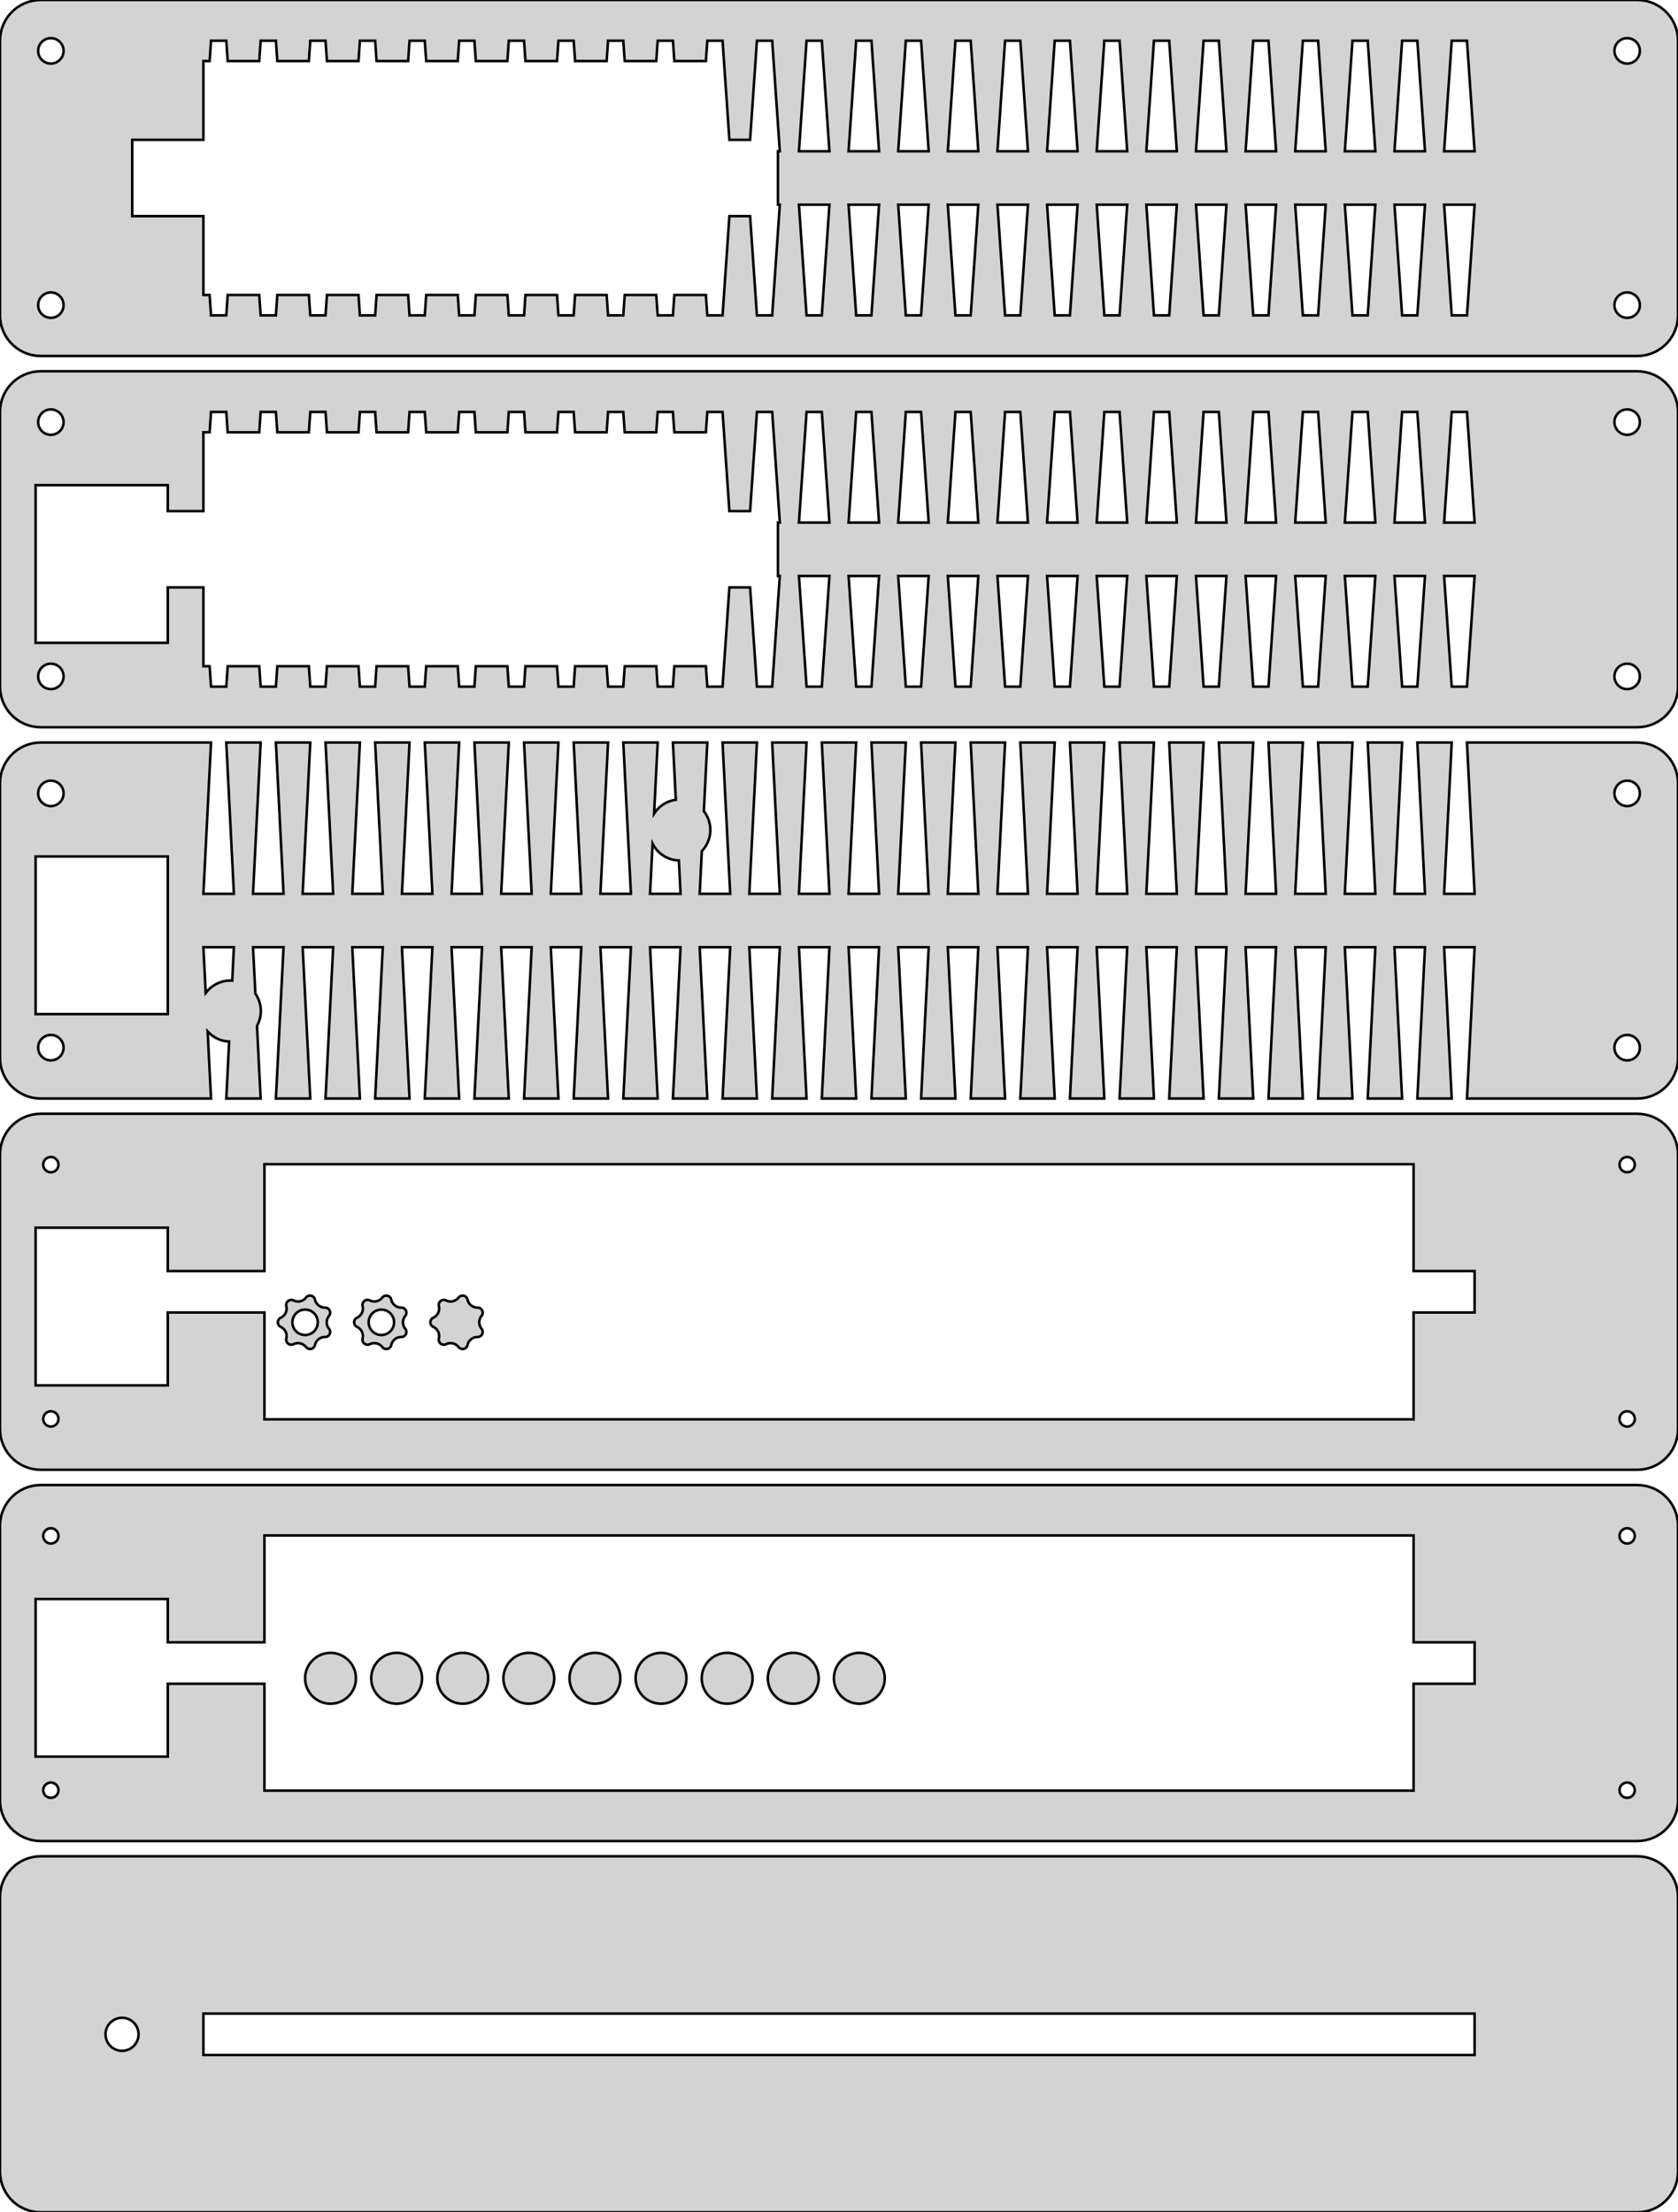 <?xml version="1.0" standalone="no"?>
<!DOCTYPE svg PUBLIC "-//W3C//DTD SVG 1.1//EN" "http://www.w3.org/Graphics/SVG/1.1/DTD/svg11.dtd">
<svg width="330mm" height="435mm" viewBox="0 -435 330 435" xmlns="http://www.w3.org/2000/svg" version="1.1">
<title>OpenSCAD Model</title>
<path d="
M 321.995,-365 L 322,-365 L 322.836,-365.044 L 323.663,-365.175 L 324.472,-365.392 L 325.254,-365.692
 L 326,-366.072 L 326.702,-366.528 L 327.353,-367.055 L 327.945,-367.647 L 328.472,-368.298 L 328.928,-369
 L 329.308,-369.746 L 329.608,-370.528 L 329.825,-371.337 L 329.956,-372.164 L 330,-373 L 330,-373.005
 L 330,-373.005 L 330,-426.995 L 330,-426.995 L 330,-427 L 329.956,-427.836 L 329.825,-428.663
 L 329.608,-429.472 L 329.308,-430.254 L 328.928,-431 L 328.472,-431.702 L 327.945,-432.353 L 327.353,-432.945
 L 326.702,-433.472 L 326,-433.928 L 325.254,-434.308 L 324.472,-434.608 L 323.663,-434.825 L 322.836,-434.956
 L 322,-435 L 321.995,-435 L 321.995,-435 L 8.005,-435 L 8.005,-435 L 8,-435
 L 7.164,-434.956 L 6.337,-434.825 L 5.528,-434.608 L 4.746,-434.308 L 4,-433.928 L 3.298,-433.472
 L 2.647,-432.945 L 2.055,-432.353 L 1.528,-431.702 L 1.072,-431 L 0.692,-430.254 L 0.392,-429.472
 L 0.175,-428.663 L 0.044,-427.836 L 0,-427 L 0,-426.995 L 0,-426.995 L 0,-373.005
 L 0,-373.005 L 0,-373 L 0.044,-372.164 L 0.175,-371.337 L 0.392,-370.528 L 0.692,-369.746
 L 1.072,-369 L 1.528,-368.298 L 2.055,-367.647 L 2.647,-367.055 L 3.298,-366.528 L 4,-366.072
 L 4.746,-365.692 L 5.528,-365.392 L 6.337,-365.175 L 7.164,-365.044 L 8,-365 L 8.005,-365
 L 8.005,-365 L 321.995,-365 z
M 319.739,-422.514 L 319.48,-422.555 L 319.227,-422.622 L 318.983,-422.716 L 318.75,-422.835 L 318.531,-422.977
 L 318.327,-423.142 L 318.142,-423.327 L 317.977,-423.531 L 317.835,-423.75 L 317.716,-423.983 L 317.622,-424.227
 L 317.555,-424.48 L 317.514,-424.739 L 317.5,-425 L 317.514,-425.261 L 317.555,-425.52 L 317.622,-425.773
 L 317.716,-426.017 L 317.835,-426.25 L 317.977,-426.469 L 318.142,-426.673 L 318.327,-426.858 L 318.531,-427.023
 L 318.75,-427.165 L 318.983,-427.284 L 319.227,-427.378 L 319.48,-427.445 L 319.739,-427.486 L 320,-427.5
 L 320.261,-427.486 L 320.52,-427.445 L 320.773,-427.378 L 321.017,-427.284 L 321.25,-427.165 L 321.469,-427.023
 L 321.673,-426.858 L 321.858,-426.673 L 322.023,-426.469 L 322.165,-426.25 L 322.284,-426.017 L 322.378,-425.773
 L 322.445,-425.52 L 322.486,-425.261 L 322.5,-425 L 322.486,-424.739 L 322.445,-424.48 L 322.378,-424.227
 L 322.284,-423.983 L 322.165,-423.75 L 322.023,-423.531 L 321.858,-423.327 L 321.673,-423.142 L 321.469,-422.977
 L 321.25,-422.835 L 321.017,-422.716 L 320.773,-422.622 L 320.52,-422.555 L 320.261,-422.514 L 320,-422.5
 z
M 9.739,-422.514 L 9.48,-422.555 L 9.227,-422.622 L 8.983,-422.716 L 8.75,-422.835 L 8.531,-422.977
 L 8.327,-423.142 L 8.142,-423.327 L 7.977,-423.531 L 7.835,-423.75 L 7.716,-423.983 L 7.622,-424.227
 L 7.555,-424.48 L 7.514,-424.739 L 7.5,-425 L 7.514,-425.261 L 7.555,-425.52 L 7.622,-425.773
 L 7.716,-426.017 L 7.835,-426.25 L 7.977,-426.469 L 8.142,-426.673 L 8.327,-426.858 L 8.531,-427.023
 L 8.75,-427.165 L 8.983,-427.284 L 9.227,-427.378 L 9.48,-427.445 L 9.739,-427.486 L 10,-427.5
 L 10.261,-427.486 L 10.52,-427.445 L 10.773,-427.378 L 11.017,-427.284 L 11.25,-427.165 L 11.47,-427.023
 L 11.673,-426.858 L 11.858,-426.673 L 12.023,-426.469 L 12.165,-426.25 L 12.284,-426.017 L 12.378,-425.773
 L 12.445,-425.52 L 12.486,-425.261 L 12.5,-425 L 12.486,-424.739 L 12.445,-424.48 L 12.378,-424.227
 L 12.284,-423.983 L 12.165,-423.75 L 12.023,-423.531 L 11.858,-423.327 L 11.673,-423.142 L 11.47,-422.977
 L 11.25,-422.835 L 11.017,-422.716 L 10.773,-422.622 L 10.52,-422.555 L 10.261,-422.514 L 10,-422.5
 z
M 41.5,-372.99 L 41.224,-377 L 40,-377 L 40,-392.5 L 26,-392.5 L 26,-407.5
 L 40,-407.5 L 40,-423 L 41.224,-423 L 41.5,-427 L 44.5,-427 L 44.776,-423
 L 50.984,-423 L 51.26,-427 L 54.26,-427 L 54.536,-423 L 60.744,-423 L 61.02,-427
 L 64.02,-427 L 64.296,-423 L 70.504,-423 L 70.78,-427 L 73.78,-427 L 74.056,-423
 L 80.264,-423 L 80.54,-427 L 83.54,-427 L 83.816,-423 L 90.024,-423 L 90.3,-427
 L 93.3,-427 L 93.576,-423 L 99.784,-423 L 100.06,-427 L 103.06,-427 L 103.336,-423
 L 109.544,-423 L 109.82,-427 L 112.82,-427 L 113.096,-423 L 119.304,-423 L 119.58,-427
 L 122.58,-427 L 122.856,-423 L 129.064,-423 L 129.34,-427 L 132.34,-427 L 132.616,-423
 L 138.824,-423 L 139.1,-427 L 142.1,-427 L 143.445,-407.5 L 147.515,-407.5 L 148.86,-427
 L 151.86,-427 L 153.36,-405.25 L 153,-405.25 L 153,-394.75 L 153.36,-394.75 L 151.86,-372.99
 L 148.86,-372.99 L 147.515,-392.5 L 143.445,-392.5 L 142.1,-372.99 L 139.1,-372.99 L 138.824,-377
 L 132.616,-377 L 132.34,-372.99 L 129.34,-372.99 L 129.064,-377 L 122.856,-377 L 122.58,-372.99
 L 119.58,-372.99 L 119.304,-377 L 113.096,-377 L 112.82,-372.99 L 109.82,-372.99 L 109.544,-377
 L 103.336,-377 L 103.06,-372.99 L 100.06,-372.99 L 99.784,-377 L 93.576,-377 L 93.3,-372.99
 L 90.3,-372.99 L 90.024,-377 L 83.816,-377 L 83.54,-372.99 L 80.54,-372.99 L 80.264,-377
 L 74.056,-377 L 73.78,-372.99 L 70.78,-372.99 L 70.504,-377 L 64.296,-377 L 64.02,-372.99
 L 61.02,-372.99 L 60.744,-377 L 54.536,-377 L 54.26,-372.99 L 51.26,-372.99 L 50.984,-377
 L 44.776,-377 L 44.5,-372.99 z
M 225.44,-405.25 L 226.94,-427 L 229.94,-427 L 231.44,-405.25 z
M 254.72,-405.25 L 256.22,-427 L 259.22,-427 L 260.72,-405.25 z
M 264.48,-405.25 L 265.98,-427 L 268.98,-427 L 270.48,-405.25 z
M 274.24,-405.25 L 275.74,-427 L 278.74,-427 L 280.24,-405.25 z
M 176.64,-405.25 L 178.14,-427 L 181.14,-427 L 182.64,-405.25 z
M 157.12,-405.25 L 158.62,-427 L 161.62,-427 L 163.12,-405.25 z
M 244.96,-405.25 L 246.46,-427 L 249.46,-427 L 250.96,-405.25 z
M 215.68,-405.25 L 217.18,-427 L 220.18,-427 L 221.68,-405.25 z
M 205.92,-405.25 L 207.42,-427 L 210.42,-427 L 211.92,-405.25 z
M 196.16,-405.25 L 197.66,-427 L 200.66,-427 L 202.16,-405.25 z
M 186.4,-405.25 L 187.9,-427 L 190.9,-427 L 192.4,-405.25 z
M 284,-405.25 L 285.5,-427 L 288.5,-427 L 290,-405.25 z
M 166.88,-405.25 L 168.38,-427 L 171.38,-427 L 172.88,-405.25 z
M 235.2,-405.25 L 236.7,-427 L 239.7,-427 L 241.2,-405.25 z
M 187.9,-372.99 L 186.4,-394.75 L 192.4,-394.75 L 190.9,-372.99 z
M 168.38,-372.99 L 166.88,-394.75 L 172.88,-394.75 L 171.38,-372.99 z
M 158.62,-372.99 L 157.12,-394.75 L 163.12,-394.75 L 161.62,-372.99 z
M 285.5,-372.99 L 284,-394.75 L 290,-394.75 L 288.5,-372.99 z
M 275.74,-372.99 L 274.24,-394.75 L 280.24,-394.75 L 278.74,-372.99 z
M 265.98,-372.99 L 264.48,-394.75 L 270.48,-394.75 L 268.98,-372.99 z
M 256.22,-372.99 L 254.72,-394.75 L 260.72,-394.75 L 259.22,-372.99 z
M 246.46,-372.99 L 244.96,-394.75 L 250.96,-394.75 L 249.46,-372.99 z
M 236.7,-372.99 L 235.2,-394.75 L 241.2,-394.75 L 239.7,-372.99 z
M 226.94,-372.99 L 225.44,-394.75 L 231.44,-394.75 L 229.94,-372.99 z
M 217.18,-372.99 L 215.68,-394.75 L 221.68,-394.75 L 220.18,-372.99 z
M 197.66,-372.99 L 196.16,-394.75 L 202.16,-394.75 L 200.66,-372.99 z
M 178.14,-372.99 L 176.64,-394.75 L 182.64,-394.75 L 181.14,-372.99 z
M 207.42,-372.99 L 205.92,-394.75 L 211.92,-394.75 L 210.42,-372.99 z
M 9.739,-372.514 L 9.48,-372.555 L 9.227,-372.622 L 8.983,-372.716 L 8.75,-372.835 L 8.531,-372.977
 L 8.327,-373.142 L 8.142,-373.327 L 7.977,-373.531 L 7.835,-373.75 L 7.716,-373.983 L 7.622,-374.227
 L 7.555,-374.48 L 7.514,-374.739 L 7.5,-375 L 7.514,-375.261 L 7.555,-375.52 L 7.622,-375.773
 L 7.716,-376.017 L 7.835,-376.25 L 7.977,-376.469 L 8.142,-376.673 L 8.327,-376.858 L 8.531,-377.023
 L 8.75,-377.165 L 8.983,-377.284 L 9.227,-377.378 L 9.48,-377.445 L 9.739,-377.486 L 10,-377.5
 L 10.261,-377.486 L 10.52,-377.445 L 10.773,-377.378 L 11.017,-377.284 L 11.25,-377.165 L 11.47,-377.023
 L 11.673,-376.858 L 11.858,-376.673 L 12.023,-376.469 L 12.165,-376.25 L 12.284,-376.017 L 12.378,-375.773
 L 12.445,-375.52 L 12.486,-375.261 L 12.5,-375 L 12.486,-374.739 L 12.445,-374.48 L 12.378,-374.227
 L 12.284,-373.983 L 12.165,-373.75 L 12.023,-373.531 L 11.858,-373.327 L 11.673,-373.142 L 11.47,-372.977
 L 11.25,-372.835 L 11.017,-372.716 L 10.773,-372.622 L 10.52,-372.555 L 10.261,-372.514 L 10,-372.5
 z
M 319.739,-372.514 L 319.48,-372.555 L 319.227,-372.622 L 318.983,-372.716 L 318.75,-372.835 L 318.531,-372.977
 L 318.327,-373.142 L 318.142,-373.327 L 317.977,-373.531 L 317.835,-373.75 L 317.716,-373.983 L 317.622,-374.227
 L 317.555,-374.48 L 317.514,-374.739 L 317.5,-375 L 317.514,-375.261 L 317.555,-375.52 L 317.622,-375.773
 L 317.716,-376.017 L 317.835,-376.25 L 317.977,-376.469 L 318.142,-376.673 L 318.327,-376.858 L 318.531,-377.023
 L 318.75,-377.165 L 318.983,-377.284 L 319.227,-377.378 L 319.48,-377.445 L 319.739,-377.486 L 320,-377.5
 L 320.261,-377.486 L 320.52,-377.445 L 320.773,-377.378 L 321.017,-377.284 L 321.25,-377.165 L 321.469,-377.023
 L 321.673,-376.858 L 321.858,-376.673 L 322.023,-376.469 L 322.165,-376.25 L 322.284,-376.017 L 322.378,-375.773
 L 322.445,-375.52 L 322.486,-375.261 L 322.5,-375 L 322.486,-374.739 L 322.445,-374.48 L 322.378,-374.227
 L 322.284,-373.983 L 322.165,-373.75 L 322.023,-373.531 L 321.858,-373.327 L 321.673,-373.142 L 321.469,-372.977
 L 321.25,-372.835 L 321.017,-372.716 L 320.773,-372.622 L 320.52,-372.555 L 320.261,-372.514 L 320,-372.5
 z
M 321.995,-292 L 322,-292 L 322.836,-292.044 L 323.663,-292.175 L 324.472,-292.392 L 325.254,-292.692
 L 326,-293.072 L 326.702,-293.528 L 327.353,-294.055 L 327.945,-294.647 L 328.472,-295.298 L 328.928,-296
 L 329.308,-296.746 L 329.608,-297.528 L 329.825,-298.337 L 329.956,-299.164 L 330,-300 L 330,-300.005
 L 330,-300.005 L 330,-353.995 L 330,-353.995 L 330,-354 L 329.956,-354.836 L 329.825,-355.663
 L 329.608,-356.472 L 329.308,-357.254 L 328.928,-358 L 328.472,-358.702 L 327.945,-359.353 L 327.353,-359.945
 L 326.702,-360.472 L 326,-360.928 L 325.254,-361.308 L 324.472,-361.608 L 323.663,-361.825 L 322.836,-361.956
 L 322,-362 L 321.995,-362 L 321.995,-362 L 8.005,-362 L 8.005,-362 L 8,-362
 L 7.164,-361.956 L 6.337,-361.825 L 5.528,-361.608 L 4.746,-361.308 L 4,-360.928 L 3.298,-360.472
 L 2.647,-359.945 L 2.055,-359.353 L 1.528,-358.702 L 1.072,-358 L 0.692,-357.254 L 0.392,-356.472
 L 0.175,-355.663 L 0.044,-354.836 L 0,-354 L 0,-353.995 L 0,-353.995 L 0,-300.005
 L 0,-300.005 L 0,-300 L 0.044,-299.164 L 0.175,-298.337 L 0.392,-297.528 L 0.692,-296.746
 L 1.072,-296 L 1.528,-295.298 L 2.055,-294.647 L 2.647,-294.055 L 3.298,-293.528 L 4,-293.072
 L 4.746,-292.692 L 5.528,-292.392 L 6.337,-292.175 L 7.164,-292.044 L 8,-292 L 8.005,-292
 L 8.005,-292 L 321.995,-292 z
M 319.739,-349.514 L 319.48,-349.555 L 319.227,-349.622 L 318.983,-349.716 L 318.75,-349.835 L 318.531,-349.977
 L 318.327,-350.142 L 318.142,-350.327 L 317.977,-350.531 L 317.835,-350.75 L 317.716,-350.983 L 317.622,-351.227
 L 317.555,-351.48 L 317.514,-351.739 L 317.5,-352 L 317.514,-352.261 L 317.555,-352.52 L 317.622,-352.773
 L 317.716,-353.017 L 317.835,-353.25 L 317.977,-353.469 L 318.142,-353.673 L 318.327,-353.858 L 318.531,-354.023
 L 318.75,-354.165 L 318.983,-354.284 L 319.227,-354.378 L 319.48,-354.445 L 319.739,-354.486 L 320,-354.5
 L 320.261,-354.486 L 320.52,-354.445 L 320.773,-354.378 L 321.017,-354.284 L 321.25,-354.165 L 321.469,-354.023
 L 321.673,-353.858 L 321.858,-353.673 L 322.023,-353.469 L 322.165,-353.25 L 322.284,-353.017 L 322.378,-352.773
 L 322.445,-352.52 L 322.486,-352.261 L 322.5,-352 L 322.486,-351.739 L 322.445,-351.48 L 322.378,-351.227
 L 322.284,-350.983 L 322.165,-350.75 L 322.023,-350.531 L 321.858,-350.327 L 321.673,-350.142 L 321.469,-349.977
 L 321.25,-349.835 L 321.017,-349.716 L 320.773,-349.622 L 320.52,-349.555 L 320.261,-349.514 L 320,-349.5
 z
M 9.739,-349.514 L 9.48,-349.555 L 9.227,-349.622 L 8.983,-349.716 L 8.75,-349.835 L 8.531,-349.977
 L 8.327,-350.142 L 8.142,-350.327 L 7.977,-350.531 L 7.835,-350.75 L 7.716,-350.983 L 7.622,-351.227
 L 7.555,-351.48 L 7.514,-351.739 L 7.5,-352 L 7.514,-352.261 L 7.555,-352.52 L 7.622,-352.773
 L 7.716,-353.017 L 7.835,-353.25 L 7.977,-353.469 L 8.142,-353.673 L 8.327,-353.858 L 8.531,-354.023
 L 8.75,-354.165 L 8.983,-354.284 L 9.227,-354.378 L 9.48,-354.445 L 9.739,-354.486 L 10,-354.5
 L 10.261,-354.486 L 10.52,-354.445 L 10.773,-354.378 L 11.017,-354.284 L 11.25,-354.165 L 11.47,-354.023
 L 11.673,-353.858 L 11.858,-353.673 L 12.023,-353.469 L 12.165,-353.25 L 12.284,-353.017 L 12.378,-352.773
 L 12.445,-352.52 L 12.486,-352.261 L 12.5,-352 L 12.486,-351.739 L 12.445,-351.48 L 12.378,-351.227
 L 12.284,-350.983 L 12.165,-350.75 L 12.023,-350.531 L 11.858,-350.327 L 11.673,-350.142 L 11.47,-349.977
 L 11.25,-349.835 L 11.017,-349.716 L 10.773,-349.622 L 10.52,-349.555 L 10.261,-349.514 L 10,-349.5
 z
M 284,-332.25 L 285.5,-354 L 288.5,-354 L 290,-332.25 z
M 41.5,-299.99 L 41.224,-304 L 40,-304 L 40,-319.5 L 33,-319.5 L 33,-308.6
 L 7,-308.6 L 7,-339.6 L 33,-339.6 L 33,-334.5 L 40,-334.5 L 40,-350
 L 41.224,-350 L 41.5,-354 L 44.5,-354 L 44.776,-350 L 50.984,-350 L 51.26,-354
 L 54.26,-354 L 54.536,-350 L 60.744,-350 L 61.02,-354 L 64.02,-354 L 64.296,-350
 L 70.504,-350 L 70.78,-354 L 73.78,-354 L 74.056,-350 L 80.264,-350 L 80.54,-354
 L 83.54,-354 L 83.816,-350 L 90.024,-350 L 90.3,-354 L 93.3,-354 L 93.576,-350
 L 99.784,-350 L 100.06,-354 L 103.06,-354 L 103.336,-350 L 109.544,-350 L 109.82,-354
 L 112.82,-354 L 113.096,-350 L 119.304,-350 L 119.58,-354 L 122.58,-354 L 122.856,-350
 L 129.064,-350 L 129.34,-354 L 132.34,-354 L 132.616,-350 L 138.824,-350 L 139.1,-354
 L 142.1,-354 L 143.445,-334.5 L 147.515,-334.5 L 148.86,-354 L 151.86,-354 L 153.36,-332.25
 L 153,-332.25 L 153,-321.75 L 153.36,-321.75 L 151.86,-299.99 L 148.86,-299.99 L 147.515,-319.5
 L 143.445,-319.5 L 142.1,-299.99 L 139.1,-299.99 L 138.824,-304 L 132.616,-304 L 132.34,-299.99
 L 129.34,-299.99 L 129.064,-304 L 122.856,-304 L 122.58,-299.99 L 119.58,-299.99 L 119.304,-304
 L 113.096,-304 L 112.82,-299.99 L 109.82,-299.99 L 109.544,-304 L 103.336,-304 L 103.06,-299.99
 L 100.06,-299.99 L 99.784,-304 L 93.576,-304 L 93.3,-299.99 L 90.3,-299.99 L 90.024,-304
 L 83.816,-304 L 83.54,-299.99 L 80.54,-299.99 L 80.264,-304 L 74.056,-304 L 73.78,-299.99
 L 70.78,-299.99 L 70.504,-304 L 64.296,-304 L 64.02,-299.99 L 61.02,-299.99 L 60.744,-304
 L 54.536,-304 L 54.26,-299.99 L 51.26,-299.99 L 50.984,-304 L 44.776,-304 L 44.5,-299.99
 z
M 166.88,-332.25 L 168.38,-354 L 171.38,-354 L 172.88,-332.25 z
M 196.16,-332.25 L 197.66,-354 L 200.66,-354 L 202.16,-332.25 z
M 186.4,-332.25 L 187.9,-354 L 190.9,-354 L 192.4,-332.25 z
M 244.96,-332.25 L 246.46,-354 L 249.46,-354 L 250.96,-332.25 z
M 157.12,-332.25 L 158.62,-354 L 161.62,-354 L 163.12,-332.25 z
M 176.64,-332.25 L 178.14,-354 L 181.14,-354 L 182.64,-332.25 z
M 274.24,-332.25 L 275.74,-354 L 278.74,-354 L 280.24,-332.25 z
M 264.48,-332.25 L 265.98,-354 L 268.98,-354 L 270.48,-332.25 z
M 254.72,-332.25 L 256.22,-354 L 259.22,-354 L 260.72,-332.25 z
M 235.2,-332.25 L 236.7,-354 L 239.7,-354 L 241.2,-332.25 z
M 225.44,-332.25 L 226.94,-354 L 229.94,-354 L 231.44,-332.25 z
M 215.68,-332.25 L 217.18,-354 L 220.18,-354 L 221.68,-332.25 z
M 205.92,-332.25 L 207.42,-354 L 210.42,-354 L 211.92,-332.25 z
M 197.66,-299.99 L 196.16,-321.75 L 202.16,-321.75 L 200.66,-299.99 z
M 168.38,-299.99 L 166.88,-321.75 L 172.88,-321.75 L 171.38,-299.99 z
M 158.62,-299.99 L 157.12,-321.75 L 163.12,-321.75 L 161.62,-299.99 z
M 178.14,-299.99 L 176.64,-321.75 L 182.64,-321.75 L 181.14,-299.99 z
M 187.9,-299.99 L 186.4,-321.75 L 192.4,-321.75 L 190.9,-299.99 z
M 207.42,-299.99 L 205.92,-321.75 L 211.92,-321.75 L 210.42,-299.99 z
M 217.18,-299.99 L 215.68,-321.75 L 221.68,-321.75 L 220.18,-299.99 z
M 226.94,-299.99 L 225.44,-321.75 L 231.44,-321.75 L 229.94,-299.99 z
M 246.46,-299.99 L 244.96,-321.75 L 250.96,-321.75 L 249.46,-299.99 z
M 256.22,-299.99 L 254.72,-321.75 L 260.72,-321.75 L 259.22,-299.99 z
M 265.98,-299.99 L 264.48,-321.75 L 270.48,-321.75 L 268.98,-299.99 z
M 275.74,-299.99 L 274.24,-321.75 L 280.24,-321.75 L 278.74,-299.99 z
M 285.5,-299.99 L 284,-321.75 L 290,-321.75 L 288.5,-299.99 z
M 236.7,-299.99 L 235.2,-321.75 L 241.2,-321.75 L 239.7,-299.99 z
M 9.739,-299.514 L 9.48,-299.555 L 9.227,-299.622 L 8.983,-299.716 L 8.75,-299.835 L 8.531,-299.977
 L 8.327,-300.142 L 8.142,-300.327 L 7.977,-300.531 L 7.835,-300.75 L 7.716,-300.983 L 7.622,-301.227
 L 7.555,-301.48 L 7.514,-301.739 L 7.5,-302 L 7.514,-302.261 L 7.555,-302.52 L 7.622,-302.773
 L 7.716,-303.017 L 7.835,-303.25 L 7.977,-303.469 L 8.142,-303.673 L 8.327,-303.858 L 8.531,-304.023
 L 8.75,-304.165 L 8.983,-304.284 L 9.227,-304.378 L 9.48,-304.445 L 9.739,-304.486 L 10,-304.5
 L 10.261,-304.486 L 10.52,-304.445 L 10.773,-304.378 L 11.017,-304.284 L 11.25,-304.165 L 11.47,-304.023
 L 11.673,-303.858 L 11.858,-303.673 L 12.023,-303.469 L 12.165,-303.25 L 12.284,-303.017 L 12.378,-302.773
 L 12.445,-302.52 L 12.486,-302.261 L 12.5,-302 L 12.486,-301.739 L 12.445,-301.48 L 12.378,-301.227
 L 12.284,-300.983 L 12.165,-300.75 L 12.023,-300.531 L 11.858,-300.327 L 11.673,-300.142 L 11.47,-299.977
 L 11.25,-299.835 L 11.017,-299.716 L 10.773,-299.622 L 10.52,-299.555 L 10.261,-299.514 L 10,-299.5
 z
M 319.739,-299.514 L 319.48,-299.555 L 319.227,-299.622 L 318.983,-299.716 L 318.75,-299.835 L 318.531,-299.977
 L 318.327,-300.142 L 318.142,-300.327 L 317.977,-300.531 L 317.835,-300.75 L 317.716,-300.983 L 317.622,-301.227
 L 317.555,-301.48 L 317.514,-301.739 L 317.5,-302 L 317.514,-302.261 L 317.555,-302.52 L 317.622,-302.773
 L 317.716,-303.017 L 317.835,-303.25 L 317.977,-303.469 L 318.142,-303.673 L 318.327,-303.858 L 318.531,-304.023
 L 318.75,-304.165 L 318.983,-304.284 L 319.227,-304.378 L 319.48,-304.445 L 319.739,-304.486 L 320,-304.5
 L 320.261,-304.486 L 320.52,-304.445 L 320.773,-304.378 L 321.017,-304.284 L 321.25,-304.165 L 321.469,-304.023
 L 321.673,-303.858 L 321.858,-303.673 L 322.023,-303.469 L 322.165,-303.25 L 322.284,-303.017 L 322.378,-302.773
 L 322.445,-302.52 L 322.486,-302.261 L 322.5,-302 L 322.486,-301.739 L 322.445,-301.48 L 322.378,-301.227
 L 322.284,-300.983 L 322.165,-300.75 L 322.023,-300.531 L 321.858,-300.327 L 321.673,-300.142 L 321.469,-299.977
 L 321.25,-299.835 L 321.017,-299.716 L 320.773,-299.622 L 320.52,-299.555 L 320.261,-299.514 L 320,-299.5
 z
M 40.834,-232.193 L 40.841,-232.185 L 41.285,-231.741 L 41.773,-231.346 L 42.3,-231.004 L 42.86,-230.719
 L 43.446,-230.494 L 44.053,-230.331 L 44.673,-230.233 L 45.066,-230.212 L 44.501,-219 L 51.26,-219
 L 50.539,-233.285 L 50.781,-233.76 L 51.006,-234.346 L 51.169,-234.953 L 51.267,-235.573 L 51.3,-236.2
 L 51.267,-236.827 L 51.169,-237.447 L 51.006,-238.054 L 50.781,-238.64 L 50.496,-239.2 L 50.22,-239.625
 L 49.76,-248.75 L 55.76,-248.75 L 54.261,-219 L 61.02,-219 L 59.52,-248.75 L 65.52,-248.75
 L 64.02,-219 L 70.779,-219 L 69.28,-248.75 L 75.28,-248.75 L 73.781,-219 L 80.54,-219
 L 79.04,-248.75 L 85.04,-248.75 L 83.54,-219 L 90.299,-219 L 88.8,-248.75 L 94.8,-248.75
 L 93.3,-219 L 100.059,-219 L 98.56,-248.75 L 104.56,-248.75 L 103.061,-219 L 109.819,-219
 L 108.32,-248.75 L 114.32,-248.75 L 112.82,-219 L 119.579,-219 L 118.08,-248.75 L 124.08,-248.75
 L 122.58,-219 L 129.339,-219 L 127.84,-248.75 L 133.84,-248.75 L 132.34,-219 L 139.099,-219
 L 137.6,-248.75 L 143.6,-248.75 L 142.1,-219 L 148.859,-219 L 147.36,-248.75 L 153.36,-248.75
 L 151.86,-219 L 158.619,-219 L 157.12,-248.75 L 163.12,-248.75 L 161.62,-219 L 168.379,-219
 L 166.88,-248.75 L 172.88,-248.75 L 171.38,-219 L 178.139,-219 L 176.64,-248.75 L 182.64,-248.75
 L 181.141,-219 L 187.899,-219 L 186.4,-248.75 L 192.4,-248.75 L 190.9,-219 L 197.659,-219
 L 196.16,-248.75 L 202.16,-248.75 L 200.66,-219 L 207.419,-219 L 205.92,-248.75 L 211.92,-248.75
 L 210.421,-219 L 217.179,-219 L 215.68,-248.75 L 221.68,-248.75 L 220.18,-219 L 226.939,-219
 L 225.44,-248.75 L 231.44,-248.75 L 229.94,-219 L 236.699,-219 L 235.2,-248.75 L 241.2,-248.75
 L 239.701,-219 L 246.459,-219 L 244.96,-248.75 L 250.96,-248.75 L 249.46,-219 L 256.219,-219
 L 254.72,-248.75 L 260.72,-248.75 L 259.22,-219 L 265.979,-219 L 264.48,-248.75 L 270.48,-248.75
 L 268.98,-219 L 275.739,-219 L 274.24,-248.75 L 280.24,-248.75 L 278.74,-219 L 285.499,-219
 L 284,-248.75 L 290,-248.75 L 288.501,-219 L 321.995,-219 L 321.995,-219 L 322,-219
 L 322.836,-219.044 L 323.663,-219.175 L 324.472,-219.392 L 325.254,-219.692 L 326,-220.072 L 326.702,-220.528
 L 327.353,-221.055 L 327.945,-221.647 L 328.472,-222.298 L 328.928,-223 L 329.308,-223.746 L 329.608,-224.528
 L 329.825,-225.337 L 329.956,-226.164 L 330,-227 L 330,-227.005 L 330,-227.005 L 330,-280.995
 L 330,-280.995 L 330,-281 L 329.956,-281.836 L 329.825,-282.663 L 329.608,-283.472 L 329.308,-284.254
 L 328.928,-285 L 328.472,-285.702 L 327.945,-286.353 L 327.353,-286.945 L 326.702,-287.472 L 326,-287.928
 L 325.254,-288.308 L 324.472,-288.608 L 323.663,-288.825 L 322.836,-288.956 L 322,-289 L 321.995,-289
 L 321.995,-289 L 288.5,-289 L 290,-259.25 L 284,-259.25 L 285.5,-289 L 278.74,-289
 L 280.24,-259.25 L 274.24,-259.25 L 275.74,-289 L 268.98,-289 L 270.48,-259.25 L 264.48,-259.25
 L 265.98,-289 L 259.22,-289 L 260.72,-259.25 L 254.72,-259.25 L 256.22,-289 L 249.46,-289
 L 250.96,-259.25 L 244.96,-259.25 L 246.46,-289 L 239.7,-289 L 241.2,-259.25 L 235.2,-259.25
 L 236.7,-289 L 229.94,-289 L 231.44,-259.25 L 225.44,-259.25 L 226.94,-289 L 220.18,-289
 L 221.68,-259.25 L 215.68,-259.25 L 217.18,-289 L 210.42,-289 L 211.92,-259.25 L 205.92,-259.25
 L 207.42,-289 L 200.66,-289 L 202.16,-259.25 L 196.16,-259.25 L 197.66,-289 L 190.9,-289
 L 192.4,-259.25 L 186.4,-259.25 L 187.9,-289 L 181.14,-289 L 182.64,-259.25 L 176.64,-259.25
 L 178.14,-289 L 171.38,-289 L 172.88,-259.25 L 166.88,-259.25 L 168.38,-289 L 161.62,-289
 L 163.12,-259.25 L 157.12,-259.25 L 158.62,-289 L 151.86,-289 L 153.36,-259.25 L 147.36,-259.25
 L 148.86,-289 L 142.1,-289 L 143.6,-259.25 L 137.6,-259.25 L 138.024,-267.65 L 138.159,-267.785
 L 138.554,-268.273 L 138.896,-268.8 L 139.181,-269.36 L 139.406,-269.946 L 139.569,-270.553 L 139.667,-271.173
 L 139.7,-271.8 L 139.667,-272.427 L 139.569,-273.047 L 139.406,-273.654 L 139.181,-274.24 L 138.896,-274.8
 L 138.554,-275.327 L 138.419,-275.494 L 139.1,-289 L 132.34,-289 L 132.908,-277.741 L 132.453,-277.669
 L 131.846,-277.506 L 131.26,-277.281 L 130.7,-276.996 L 130.173,-276.654 L 129.685,-276.259 L 129.241,-275.815
 L 128.846,-275.327 L 128.634,-275.001 L 129.34,-289 L 122.58,-289 L 124.08,-259.25 L 118.08,-259.25
 L 119.58,-289 L 112.82,-289 L 114.32,-259.25 L 108.32,-259.25 L 109.82,-289 L 103.06,-289
 L 104.56,-259.25 L 98.56,-259.25 L 100.06,-289 L 93.3,-289 L 94.8,-259.25 L 88.8,-259.25
 L 90.3,-289 L 83.54,-289 L 85.04,-259.25 L 79.04,-259.25 L 80.54,-289 L 73.78,-289
 L 75.28,-259.25 L 69.28,-259.25 L 70.78,-289 L 64.02,-289 L 65.52,-259.25 L 59.52,-259.25
 L 61.02,-289 L 54.26,-289 L 55.76,-259.25 L 49.76,-259.25 L 51.26,-289 L 44.5,-289
 L 46,-259.25 L 40,-259.25 L 41.5,-289 L 8.005,-289 L 8.005,-289 L 8,-289
 L 7.164,-288.956 L 6.337,-288.825 L 5.528,-288.608 L 4.746,-288.308 L 4,-287.928 L 3.298,-287.472
 L 2.647,-286.945 L 2.055,-286.353 L 1.528,-285.702 L 1.072,-285 L 0.692,-284.254 L 0.392,-283.472
 L 0.175,-282.663 L 0.044,-281.836 L 0,-281 L 0,-280.995 L 0,-280.995 L 0,-227.005
 L 0,-227.005 L 0,-227 L 0.044,-226.164 L 0.175,-225.337 L 0.392,-224.528 L 0.692,-223.746
 L 1.072,-223 L 1.528,-222.298 L 2.055,-221.647 L 2.647,-221.055 L 3.298,-220.528 L 4,-220.072
 L 4.746,-219.692 L 5.528,-219.392 L 6.337,-219.175 L 7.164,-219.044 L 8,-219 L 8.005,-219
 L 8.005,-219 L 41.499,-219 z
M 9.739,-276.514 L 9.48,-276.555 L 9.227,-276.622 L 8.983,-276.716 L 8.75,-276.835 L 8.531,-276.977
 L 8.327,-277.142 L 8.142,-277.327 L 7.977,-277.531 L 7.835,-277.75 L 7.716,-277.983 L 7.622,-278.227
 L 7.555,-278.48 L 7.514,-278.739 L 7.5,-279 L 7.514,-279.261 L 7.555,-279.52 L 7.622,-279.773
 L 7.716,-280.017 L 7.835,-280.25 L 7.977,-280.469 L 8.142,-280.673 L 8.327,-280.858 L 8.531,-281.023
 L 8.75,-281.165 L 8.983,-281.284 L 9.227,-281.378 L 9.48,-281.445 L 9.739,-281.486 L 10,-281.5
 L 10.261,-281.486 L 10.52,-281.445 L 10.773,-281.378 L 11.017,-281.284 L 11.25,-281.165 L 11.47,-281.023
 L 11.673,-280.858 L 11.858,-280.673 L 12.023,-280.469 L 12.165,-280.25 L 12.284,-280.017 L 12.378,-279.773
 L 12.445,-279.52 L 12.486,-279.261 L 12.5,-279 L 12.486,-278.739 L 12.445,-278.48 L 12.378,-278.227
 L 12.284,-277.983 L 12.165,-277.75 L 12.023,-277.531 L 11.858,-277.327 L 11.673,-277.142 L 11.47,-276.977
 L 11.25,-276.835 L 11.017,-276.716 L 10.773,-276.622 L 10.52,-276.555 L 10.261,-276.514 L 10,-276.5
 z
M 319.739,-276.514 L 319.48,-276.555 L 319.227,-276.622 L 318.983,-276.716 L 318.75,-276.835 L 318.531,-276.977
 L 318.327,-277.142 L 318.142,-277.327 L 317.977,-277.531 L 317.835,-277.75 L 317.716,-277.983 L 317.622,-278.227
 L 317.555,-278.48 L 317.514,-278.739 L 317.5,-279 L 317.514,-279.261 L 317.555,-279.52 L 317.622,-279.773
 L 317.716,-280.017 L 317.835,-280.25 L 317.977,-280.469 L 318.142,-280.673 L 318.327,-280.858 L 318.531,-281.023
 L 318.75,-281.165 L 318.983,-281.284 L 319.227,-281.378 L 319.48,-281.445 L 319.739,-281.486 L 320,-281.5
 L 320.261,-281.486 L 320.52,-281.445 L 320.773,-281.378 L 321.017,-281.284 L 321.25,-281.165 L 321.469,-281.023
 L 321.673,-280.858 L 321.858,-280.673 L 322.023,-280.469 L 322.165,-280.25 L 322.284,-280.017 L 322.378,-279.773
 L 322.445,-279.52 L 322.486,-279.261 L 322.5,-279 L 322.486,-278.739 L 322.445,-278.48 L 322.378,-278.227
 L 322.284,-277.983 L 322.165,-277.75 L 322.023,-277.531 L 321.858,-277.327 L 321.673,-277.142 L 321.469,-276.977
 L 321.25,-276.835 L 321.017,-276.716 L 320.773,-276.622 L 320.52,-276.555 L 320.261,-276.514 L 320,-276.5
 z
M 127.84,-259.25 L 128.338,-269.126 L 128.504,-268.8 L 128.846,-268.273 L 129.241,-267.785 L 129.685,-267.341
 L 130.173,-266.946 L 130.7,-266.604 L 131.26,-266.319 L 131.846,-266.094 L 132.453,-265.931 L 133.073,-265.833
 L 133.509,-265.81 L 133.84,-259.25 z
M 7,-235.6 L 7,-266.6 L 33,-266.6 L 33,-235.6 z
M 40,-248.75 L 46,-248.75 L 45.669,-242.181 L 45.3,-242.2 L 44.673,-242.167 L 44.053,-242.069
 L 43.446,-241.906 L 42.86,-241.681 L 42.3,-241.396 L 41.773,-241.054 L 41.285,-240.659 L 40.841,-240.215
 L 40.454,-239.737 z
M 319.739,-226.514 L 319.48,-226.555 L 319.227,-226.622 L 318.983,-226.716 L 318.75,-226.835 L 318.531,-226.977
 L 318.327,-227.142 L 318.142,-227.327 L 317.977,-227.531 L 317.835,-227.75 L 317.716,-227.983 L 317.622,-228.227
 L 317.555,-228.48 L 317.514,-228.739 L 317.5,-229 L 317.514,-229.261 L 317.555,-229.52 L 317.622,-229.773
 L 317.716,-230.017 L 317.835,-230.25 L 317.977,-230.469 L 318.142,-230.673 L 318.327,-230.858 L 318.531,-231.023
 L 318.75,-231.165 L 318.983,-231.284 L 319.227,-231.378 L 319.48,-231.445 L 319.739,-231.486 L 320,-231.5
 L 320.261,-231.486 L 320.52,-231.445 L 320.773,-231.378 L 321.017,-231.284 L 321.25,-231.165 L 321.469,-231.023
 L 321.673,-230.858 L 321.858,-230.673 L 322.023,-230.469 L 322.165,-230.25 L 322.284,-230.017 L 322.378,-229.773
 L 322.445,-229.52 L 322.486,-229.261 L 322.5,-229 L 322.486,-228.739 L 322.445,-228.48 L 322.378,-228.227
 L 322.284,-227.983 L 322.165,-227.75 L 322.023,-227.531 L 321.858,-227.327 L 321.673,-227.142 L 321.469,-226.977
 L 321.25,-226.835 L 321.017,-226.716 L 320.773,-226.622 L 320.52,-226.555 L 320.261,-226.514 L 320,-226.5
 z
M 9.739,-226.514 L 9.48,-226.555 L 9.227,-226.622 L 8.983,-226.716 L 8.75,-226.835 L 8.531,-226.977
 L 8.327,-227.142 L 8.142,-227.327 L 7.977,-227.531 L 7.835,-227.75 L 7.716,-227.983 L 7.622,-228.227
 L 7.555,-228.48 L 7.514,-228.739 L 7.5,-229 L 7.514,-229.261 L 7.555,-229.52 L 7.622,-229.773
 L 7.716,-230.017 L 7.835,-230.25 L 7.977,-230.469 L 8.142,-230.673 L 8.327,-230.858 L 8.531,-231.023
 L 8.75,-231.165 L 8.983,-231.284 L 9.227,-231.378 L 9.48,-231.445 L 9.739,-231.486 L 10,-231.5
 L 10.261,-231.486 L 10.52,-231.445 L 10.773,-231.378 L 11.017,-231.284 L 11.25,-231.165 L 11.47,-231.023
 L 11.673,-230.858 L 11.858,-230.673 L 12.023,-230.469 L 12.165,-230.25 L 12.284,-230.017 L 12.378,-229.773
 L 12.445,-229.52 L 12.486,-229.261 L 12.5,-229 L 12.486,-228.739 L 12.445,-228.48 L 12.378,-228.227
 L 12.284,-227.983 L 12.165,-227.75 L 12.023,-227.531 L 11.858,-227.327 L 11.673,-227.142 L 11.47,-226.977
 L 11.25,-226.835 L 11.017,-226.716 L 10.773,-226.622 L 10.52,-226.555 L 10.261,-226.514 L 10,-226.5
 z
M 321.995,-146 L 322,-146 L 322.836,-146.044 L 323.663,-146.175 L 324.472,-146.392 L 325.254,-146.692
 L 326,-147.072 L 326.702,-147.528 L 327.353,-148.055 L 327.945,-148.647 L 328.472,-149.298 L 328.928,-150
 L 329.308,-150.746 L 329.608,-151.528 L 329.825,-152.337 L 329.956,-153.164 L 330,-154 L 330,-154.005
 L 330,-154.005 L 330,-207.995 L 330,-207.995 L 330,-208 L 329.956,-208.836 L 329.825,-209.663
 L 329.608,-210.472 L 329.308,-211.254 L 328.928,-212 L 328.472,-212.702 L 327.945,-213.353 L 327.353,-213.945
 L 326.702,-214.472 L 326,-214.928 L 325.254,-215.308 L 324.472,-215.608 L 323.663,-215.825 L 322.836,-215.956
 L 322,-216 L 321.995,-216 L 321.995,-216 L 8.005,-216 L 8.005,-216 L 8,-216
 L 7.164,-215.956 L 6.337,-215.825 L 5.528,-215.608 L 4.746,-215.308 L 4,-214.928 L 3.298,-214.472
 L 2.647,-213.945 L 2.055,-213.353 L 1.528,-212.702 L 1.072,-212 L 0.692,-211.254 L 0.392,-210.472
 L 0.175,-209.663 L 0.044,-208.836 L 0,-208 L 0,-207.995 L 0,-207.995 L 0,-154.005
 L 0,-154.005 L 0,-154 L 0.044,-153.164 L 0.175,-152.337 L 0.392,-151.528 L 0.692,-150.746
 L 1.072,-150 L 1.528,-149.298 L 2.055,-148.647 L 2.647,-148.055 L 3.298,-147.528 L 4,-147.072
 L 4.746,-146.692 L 5.528,-146.392 L 6.337,-146.175 L 7.164,-146.044 L 8,-146 L 8.005,-146
 L 8.005,-146 L 321.995,-146 z
M 319.843,-204.508 L 319.688,-204.533 L 319.536,-204.573 L 319.39,-204.63 L 319.25,-204.701 L 319.118,-204.786
 L 318.996,-204.885 L 318.885,-204.996 L 318.786,-205.118 L 318.701,-205.25 L 318.63,-205.39 L 318.573,-205.536
 L 318.533,-205.688 L 318.508,-205.843 L 318.5,-206 L 318.508,-206.157 L 318.533,-206.312 L 318.573,-206.464
 L 318.63,-206.61 L 318.701,-206.75 L 318.786,-206.882 L 318.885,-207.004 L 318.996,-207.115 L 319.118,-207.214
 L 319.25,-207.299 L 319.39,-207.37 L 319.536,-207.427 L 319.688,-207.467 L 319.843,-207.492 L 320,-207.5
 L 320.157,-207.492 L 320.312,-207.467 L 320.464,-207.427 L 320.61,-207.37 L 320.75,-207.299 L 320.882,-207.214
 L 321.004,-207.115 L 321.115,-207.004 L 321.214,-206.882 L 321.299,-206.75 L 321.37,-206.61 L 321.427,-206.464
 L 321.467,-206.312 L 321.492,-206.157 L 321.5,-206 L 321.492,-205.843 L 321.467,-205.688 L 321.427,-205.536
 L 321.37,-205.39 L 321.299,-205.25 L 321.214,-205.118 L 321.115,-204.996 L 321.004,-204.885 L 320.882,-204.786
 L 320.75,-204.701 L 320.61,-204.63 L 320.464,-204.573 L 320.312,-204.533 L 320.157,-204.508 L 320,-204.5
 z
M 9.843,-204.508 L 9.688,-204.533 L 9.536,-204.573 L 9.39,-204.63 L 9.25,-204.701 L 9.118,-204.786
 L 8.996,-204.885 L 8.885,-204.996 L 8.786,-205.118 L 8.701,-205.25 L 8.63,-205.39 L 8.573,-205.536
 L 8.533,-205.688 L 8.508,-205.843 L 8.5,-206 L 8.508,-206.157 L 8.533,-206.312 L 8.573,-206.464
 L 8.63,-206.61 L 8.701,-206.75 L 8.786,-206.882 L 8.885,-207.004 L 8.996,-207.115 L 9.118,-207.214
 L 9.25,-207.299 L 9.39,-207.37 L 9.536,-207.427 L 9.688,-207.467 L 9.843,-207.492 L 10,-207.5
 L 10.157,-207.492 L 10.312,-207.467 L 10.463,-207.427 L 10.61,-207.37 L 10.75,-207.299 L 10.882,-207.214
 L 11.004,-207.115 L 11.115,-207.004 L 11.213,-206.882 L 11.299,-206.75 L 11.37,-206.61 L 11.427,-206.464
 L 11.467,-206.312 L 11.492,-206.157 L 11.5,-206 L 11.492,-205.843 L 11.467,-205.688 L 11.427,-205.536
 L 11.37,-205.39 L 11.299,-205.25 L 11.213,-205.118 L 11.115,-204.996 L 11.004,-204.885 L 10.882,-204.786
 L 10.75,-204.701 L 10.61,-204.63 L 10.463,-204.573 L 10.312,-204.533 L 10.157,-204.508 L 10,-204.5
 z
M 52,-155.917 L 52,-176.925 L 33,-176.925 L 33,-162.6 L 7,-162.6 L 7,-193.6
 L 33,-193.6 L 33,-185.075 L 52,-185.075 L 52,-206.083 L 278,-206.083 L 278,-185.075
 L 290,-185.075 L 290,-176.925 L 278,-176.925 L 278,-155.917 z
M 76.111,-169.762 L 76.214,-169.782 L 76.314,-169.813 L 76.41,-169.854 L 76.502,-169.905 L 76.587,-169.965
 L 76.666,-170.034 L 76.737,-170.111 L 76.8,-170.195 L 76.854,-170.284 L 76.898,-170.379 L 76.932,-170.478
 L 76.946,-170.536 L 76.97,-170.645 L 77.036,-170.844 L 77.123,-171.034 L 77.229,-171.215 L 77.353,-171.383
 L 77.494,-171.537 L 77.651,-171.676 L 77.821,-171.798 L 78.003,-171.901 L 78.195,-171.985 L 78.394,-172.048
 L 78.599,-172.09 L 78.807,-172.11 L 78.919,-172.109 L 79.023,-172.114 L 79.127,-172.13 L 79.228,-172.156
 L 79.326,-172.193 L 79.42,-172.24 L 79.508,-172.296 L 79.59,-172.361 L 79.664,-172.435 L 79.731,-172.516
 L 79.788,-172.603 L 79.837,-172.696 L 79.875,-172.793 L 79.903,-172.894 L 79.92,-172.997 L 79.926,-173.102
 L 79.921,-173.206 L 79.906,-173.31 L 79.879,-173.411 L 79.843,-173.509 L 79.796,-173.603 L 79.739,-173.691
 L 79.703,-173.739 L 79.633,-173.825 L 79.519,-174.001 L 79.424,-174.187 L 79.349,-174.382 L 79.295,-174.584
 L 79.262,-174.791 L 79.251,-175 L 79.262,-175.209 L 79.295,-175.416 L 79.349,-175.618 L 79.424,-175.813
 L 79.519,-175.999 L 79.633,-176.175 L 79.703,-176.261 L 79.765,-176.346 L 79.817,-176.437 L 79.86,-176.532
 L 79.892,-176.632 L 79.914,-176.734 L 79.925,-176.838 L 79.925,-176.943 L 79.914,-177.047 L 79.892,-177.149
 L 79.86,-177.249 L 79.817,-177.345 L 79.765,-177.435 L 79.703,-177.52 L 79.633,-177.598 L 79.555,-177.668
 L 79.471,-177.729 L 79.38,-177.782 L 79.284,-177.824 L 79.185,-177.857 L 79.082,-177.878 L 78.978,-177.889
 L 78.919,-177.891 L 78.807,-177.89 L 78.599,-177.91 L 78.394,-177.952 L 78.195,-178.015 L 78.003,-178.099
 L 77.821,-178.202 L 77.651,-178.324 L 77.494,-178.463 L 77.353,-178.617 L 77.229,-178.785 L 77.123,-178.966
 L 77.036,-179.156 L 76.97,-179.355 L 76.946,-179.464 L 76.918,-179.564 L 76.88,-179.662 L 76.832,-179.755
 L 76.774,-179.842 L 76.708,-179.923 L 76.633,-179.996 L 76.551,-180.062 L 76.463,-180.118 L 76.37,-180.165
 L 76.272,-180.202 L 76.17,-180.228 L 76.067,-180.244 L 75.962,-180.248 L 75.858,-180.242 L 75.754,-180.225
 L 75.653,-180.197 L 75.556,-180.159 L 75.463,-180.111 L 75.376,-180.053 L 75.295,-179.986 L 75.222,-179.912
 L 75.183,-179.866 L 75.114,-179.778 L 74.969,-179.628 L 74.808,-179.494 L 74.634,-179.378 L 74.449,-179.28
 L 74.255,-179.202 L 74.054,-179.145 L 73.848,-179.109 L 73.639,-179.095 L 73.43,-179.103 L 73.223,-179.132
 L 73.02,-179.183 L 72.824,-179.256 L 72.724,-179.305 L 72.627,-179.346 L 72.528,-179.377 L 72.425,-179.397
 L 72.321,-179.406 L 72.216,-179.405 L 72.112,-179.392 L 72.01,-179.369 L 71.911,-179.335 L 71.816,-179.291
 L 71.726,-179.237 L 71.642,-179.175 L 71.566,-179.103 L 71.497,-179.025 L 71.436,-178.939 L 71.385,-178.848
 L 71.344,-178.751 L 71.313,-178.651 L 71.293,-178.549 L 71.284,-178.444 L 71.285,-178.34 L 71.298,-178.236
 L 71.31,-178.177 L 71.335,-178.069 L 71.362,-177.861 L 71.367,-177.652 L 71.35,-177.443 L 71.311,-177.238
 L 71.251,-177.038 L 71.17,-176.845 L 71.069,-176.661 L 70.95,-176.489 L 70.814,-176.331 L 70.661,-176.187
 L 70.495,-176.06 L 70.316,-175.952 L 70.215,-175.904 L 70.123,-175.855 L 70.037,-175.796 L 69.957,-175.728
 L 69.885,-175.652 L 69.82,-175.57 L 69.765,-175.48 L 69.72,-175.386 L 69.685,-175.288 L 69.66,-175.186
 L 69.646,-175.082 L 69.643,-174.978 L 69.65,-174.873 L 69.669,-174.77 L 69.698,-174.67 L 69.738,-174.573
 L 69.788,-174.481 L 69.847,-174.394 L 69.914,-174.314 L 69.99,-174.242 L 70.073,-174.178 L 70.162,-174.123
 L 70.215,-174.096 L 70.316,-174.048 L 70.495,-173.94 L 70.661,-173.813 L 70.814,-173.669 L 70.95,-173.511
 L 71.069,-173.339 L 71.17,-173.155 L 71.251,-172.962 L 71.311,-172.762 L 71.35,-172.557 L 71.367,-172.348
 L 71.362,-172.139 L 71.335,-171.931 L 71.31,-171.823 L 71.291,-171.72 L 71.283,-171.615 L 71.287,-171.511
 L 71.3,-171.407 L 71.325,-171.305 L 71.361,-171.207 L 71.406,-171.113 L 71.461,-171.024 L 71.525,-170.941
 L 71.597,-170.865 L 71.677,-170.797 L 71.764,-170.738 L 71.856,-170.689 L 71.953,-170.649 L 72.053,-170.62
 L 72.156,-170.601 L 72.261,-170.593 L 72.365,-170.596 L 72.469,-170.611 L 72.571,-170.635 L 72.669,-170.671
 L 72.724,-170.695 L 72.824,-170.744 L 73.02,-170.817 L 73.223,-170.868 L 73.43,-170.897 L 73.639,-170.905
 L 73.848,-170.891 L 74.054,-170.855 L 74.255,-170.798 L 74.449,-170.72 L 74.634,-170.622 L 74.808,-170.506
 L 74.969,-170.372 L 75.114,-170.222 L 75.183,-170.134 L 75.252,-170.055 L 75.329,-169.984 L 75.412,-169.921
 L 75.502,-169.868 L 75.597,-169.824 L 75.696,-169.79 L 75.799,-169.766 L 75.902,-169.754 L 76.007,-169.752
 z
M 74.739,-172.514 L 74.48,-172.555 L 74.228,-172.622 L 73.983,-172.716 L 73.75,-172.835 L 73.531,-172.977
 L 73.327,-173.142 L 73.142,-173.327 L 72.978,-173.531 L 72.835,-173.75 L 72.716,-173.983 L 72.622,-174.227
 L 72.555,-174.48 L 72.514,-174.739 L 72.5,-175 L 72.514,-175.261 L 72.555,-175.52 L 72.622,-175.773
 L 72.716,-176.017 L 72.835,-176.25 L 72.978,-176.469 L 73.142,-176.673 L 73.327,-176.858 L 73.531,-177.023
 L 73.75,-177.165 L 73.983,-177.284 L 74.228,-177.378 L 74.48,-177.445 L 74.739,-177.486 L 75,-177.5
 L 75.261,-177.486 L 75.52,-177.445 L 75.772,-177.378 L 76.017,-177.284 L 76.25,-177.165 L 76.469,-177.023
 L 76.673,-176.858 L 76.858,-176.673 L 77.022,-176.469 L 77.165,-176.25 L 77.284,-176.017 L 77.378,-175.773
 L 77.445,-175.52 L 77.486,-175.261 L 77.5,-175 L 77.486,-174.739 L 77.445,-174.48 L 77.378,-174.227
 L 77.284,-173.983 L 77.165,-173.75 L 77.022,-173.531 L 76.858,-173.327 L 76.673,-173.142 L 76.469,-172.977
 L 76.25,-172.835 L 76.017,-172.716 L 75.772,-172.622 L 75.52,-172.555 L 75.261,-172.514 L 75,-172.5
 z
M 61.111,-169.762 L 61.214,-169.782 L 61.314,-169.813 L 61.41,-169.854 L 61.502,-169.905 L 61.587,-169.965
 L 61.666,-170.034 L 61.737,-170.111 L 61.8,-170.195 L 61.854,-170.284 L 61.898,-170.379 L 61.932,-170.478
 L 61.946,-170.536 L 61.97,-170.645 L 62.036,-170.844 L 62.123,-171.034 L 62.229,-171.215 L 62.353,-171.383
 L 62.494,-171.537 L 62.651,-171.676 L 62.821,-171.798 L 63.003,-171.901 L 63.194,-171.985 L 63.394,-172.048
 L 63.599,-172.09 L 63.807,-172.11 L 63.919,-172.109 L 64.023,-172.114 L 64.127,-172.13 L 64.228,-172.156
 L 64.326,-172.193 L 64.42,-172.24 L 64.508,-172.296 L 64.59,-172.361 L 64.664,-172.435 L 64.731,-172.516
 L 64.788,-172.603 L 64.837,-172.696 L 64.875,-172.793 L 64.903,-172.894 L 64.92,-172.997 L 64.926,-173.102
 L 64.921,-173.206 L 64.906,-173.31 L 64.879,-173.411 L 64.843,-173.509 L 64.796,-173.603 L 64.739,-173.691
 L 64.703,-173.739 L 64.633,-173.825 L 64.519,-174.001 L 64.424,-174.187 L 64.349,-174.382 L 64.295,-174.584
 L 64.262,-174.791 L 64.251,-175 L 64.262,-175.209 L 64.295,-175.416 L 64.349,-175.618 L 64.424,-175.813
 L 64.519,-175.999 L 64.633,-176.175 L 64.703,-176.261 L 64.765,-176.346 L 64.817,-176.437 L 64.86,-176.532
 L 64.892,-176.632 L 64.914,-176.734 L 64.925,-176.838 L 64.925,-176.943 L 64.914,-177.047 L 64.892,-177.149
 L 64.86,-177.249 L 64.817,-177.345 L 64.765,-177.435 L 64.703,-177.52 L 64.633,-177.598 L 64.555,-177.668
 L 64.471,-177.729 L 64.38,-177.782 L 64.284,-177.824 L 64.185,-177.857 L 64.082,-177.878 L 63.978,-177.889
 L 63.919,-177.891 L 63.807,-177.89 L 63.599,-177.91 L 63.394,-177.952 L 63.194,-178.015 L 63.003,-178.099
 L 62.821,-178.202 L 62.651,-178.324 L 62.494,-178.463 L 62.353,-178.617 L 62.229,-178.785 L 62.123,-178.966
 L 62.036,-179.156 L 61.97,-179.355 L 61.946,-179.464 L 61.918,-179.564 L 61.88,-179.662 L 61.832,-179.755
 L 61.774,-179.842 L 61.708,-179.923 L 61.633,-179.996 L 61.551,-180.062 L 61.463,-180.118 L 61.37,-180.165
 L 61.272,-180.202 L 61.17,-180.228 L 61.067,-180.244 L 60.962,-180.248 L 60.858,-180.242 L 60.754,-180.225
 L 60.654,-180.197 L 60.556,-180.159 L 60.463,-180.111 L 60.376,-180.053 L 60.295,-179.986 L 60.221,-179.912
 L 60.183,-179.866 L 60.114,-179.778 L 59.969,-179.628 L 59.808,-179.494 L 59.634,-179.378 L 59.449,-179.28
 L 59.255,-179.202 L 59.054,-179.145 L 58.848,-179.109 L 58.639,-179.095 L 58.43,-179.103 L 58.223,-179.132
 L 58.02,-179.183 L 57.824,-179.256 L 57.724,-179.305 L 57.627,-179.346 L 57.528,-179.377 L 57.425,-179.397
 L 57.321,-179.406 L 57.216,-179.405 L 57.112,-179.392 L 57.01,-179.369 L 56.911,-179.335 L 56.816,-179.291
 L 56.726,-179.237 L 56.642,-179.175 L 56.566,-179.103 L 56.497,-179.025 L 56.436,-178.939 L 56.385,-178.848
 L 56.344,-178.751 L 56.313,-178.651 L 56.293,-178.549 L 56.284,-178.444 L 56.285,-178.34 L 56.298,-178.236
 L 56.31,-178.177 L 56.335,-178.069 L 56.362,-177.861 L 56.367,-177.652 L 56.349,-177.443 L 56.311,-177.238
 L 56.251,-177.038 L 56.17,-176.845 L 56.069,-176.661 L 55.95,-176.489 L 55.813,-176.331 L 55.661,-176.187
 L 55.495,-176.06 L 55.316,-175.952 L 55.215,-175.904 L 55.123,-175.855 L 55.037,-175.796 L 54.957,-175.728
 L 54.885,-175.652 L 54.82,-175.57 L 54.765,-175.48 L 54.72,-175.386 L 54.685,-175.288 L 54.66,-175.186
 L 54.646,-175.082 L 54.643,-174.978 L 54.651,-174.873 L 54.669,-174.77 L 54.699,-174.67 L 54.738,-174.573
 L 54.788,-174.481 L 54.847,-174.394 L 54.914,-174.314 L 54.99,-174.242 L 55.073,-174.178 L 55.162,-174.123
 L 55.215,-174.096 L 55.316,-174.048 L 55.495,-173.94 L 55.661,-173.813 L 55.813,-173.669 L 55.95,-173.511
 L 56.069,-173.339 L 56.17,-173.155 L 56.251,-172.962 L 56.311,-172.762 L 56.349,-172.557 L 56.367,-172.348
 L 56.362,-172.139 L 56.335,-171.931 L 56.31,-171.823 L 56.291,-171.72 L 56.283,-171.615 L 56.286,-171.511
 L 56.3,-171.407 L 56.325,-171.305 L 56.361,-171.207 L 56.406,-171.113 L 56.461,-171.024 L 56.525,-170.941
 L 56.597,-170.865 L 56.677,-170.797 L 56.764,-170.738 L 56.856,-170.689 L 56.953,-170.649 L 57.053,-170.62
 L 57.156,-170.601 L 57.261,-170.593 L 57.365,-170.596 L 57.469,-170.611 L 57.571,-170.635 L 57.669,-170.671
 L 57.724,-170.695 L 57.824,-170.744 L 58.02,-170.817 L 58.223,-170.868 L 58.43,-170.897 L 58.639,-170.905
 L 58.848,-170.891 L 59.054,-170.855 L 59.255,-170.798 L 59.449,-170.72 L 59.634,-170.622 L 59.808,-170.506
 L 59.969,-170.372 L 60.114,-170.222 L 60.183,-170.134 L 60.252,-170.055 L 60.329,-169.984 L 60.413,-169.921
 L 60.502,-169.868 L 60.597,-169.824 L 60.696,-169.79 L 60.798,-169.766 L 60.902,-169.754 L 61.007,-169.752
 z
M 59.739,-172.514 L 59.48,-172.555 L 59.227,-172.622 L 58.983,-172.716 L 58.75,-172.835 L 58.531,-172.977
 L 58.327,-173.142 L 58.142,-173.327 L 57.977,-173.531 L 57.835,-173.75 L 57.716,-173.983 L 57.622,-174.227
 L 57.555,-174.48 L 57.514,-174.739 L 57.5,-175 L 57.514,-175.261 L 57.555,-175.52 L 57.622,-175.773
 L 57.716,-176.017 L 57.835,-176.25 L 57.977,-176.469 L 58.142,-176.673 L 58.327,-176.858 L 58.531,-177.023
 L 58.75,-177.165 L 58.983,-177.284 L 59.227,-177.378 L 59.48,-177.445 L 59.739,-177.486 L 60,-177.5
 L 60.261,-177.486 L 60.52,-177.445 L 60.773,-177.378 L 61.017,-177.284 L 61.25,-177.165 L 61.469,-177.023
 L 61.673,-176.858 L 61.858,-176.673 L 62.023,-176.469 L 62.165,-176.25 L 62.284,-176.017 L 62.378,-175.773
 L 62.445,-175.52 L 62.486,-175.261 L 62.5,-175 L 62.486,-174.739 L 62.445,-174.48 L 62.378,-174.227
 L 62.284,-173.983 L 62.165,-173.75 L 62.023,-173.531 L 61.858,-173.327 L 61.673,-173.142 L 61.469,-172.977
 L 61.25,-172.835 L 61.017,-172.716 L 60.773,-172.622 L 60.52,-172.555 L 60.261,-172.514 L 60,-172.5
 z
M 91.111,-169.762 L 91.214,-169.782 L 91.314,-169.813 L 91.41,-169.854 L 91.502,-169.905 L 91.587,-169.965
 L 91.666,-170.034 L 91.737,-170.111 L 91.8,-170.195 L 91.854,-170.284 L 91.898,-170.379 L 91.932,-170.478
 L 91.946,-170.536 L 91.97,-170.645 L 92.036,-170.844 L 92.123,-171.034 L 92.229,-171.215 L 92.353,-171.383
 L 92.494,-171.537 L 92.651,-171.676 L 92.821,-171.798 L 93.003,-171.901 L 93.195,-171.985 L 93.394,-172.048
 L 93.599,-172.09 L 93.807,-172.11 L 93.919,-172.109 L 94.023,-172.114 L 94.127,-172.13 L 94.228,-172.156
 L 94.326,-172.193 L 94.42,-172.24 L 94.508,-172.296 L 94.59,-172.361 L 94.664,-172.435 L 94.731,-172.516
 L 94.788,-172.603 L 94.837,-172.696 L 94.875,-172.793 L 94.903,-172.894 L 94.92,-172.997 L 94.926,-173.102
 L 94.921,-173.206 L 94.906,-173.31 L 94.879,-173.411 L 94.843,-173.509 L 94.796,-173.603 L 94.739,-173.691
 L 94.703,-173.739 L 94.633,-173.825 L 94.519,-174.001 L 94.424,-174.187 L 94.349,-174.382 L 94.295,-174.584
 L 94.262,-174.791 L 94.251,-175 L 94.262,-175.209 L 94.295,-175.416 L 94.349,-175.618 L 94.424,-175.813
 L 94.519,-175.999 L 94.633,-176.175 L 94.703,-176.261 L 94.765,-176.346 L 94.817,-176.437 L 94.86,-176.532
 L 94.892,-176.632 L 94.914,-176.734 L 94.925,-176.838 L 94.925,-176.943 L 94.914,-177.047 L 94.892,-177.149
 L 94.86,-177.249 L 94.817,-177.345 L 94.765,-177.435 L 94.703,-177.52 L 94.633,-177.598 L 94.555,-177.668
 L 94.471,-177.729 L 94.38,-177.782 L 94.284,-177.824 L 94.185,-177.857 L 94.082,-177.878 L 93.978,-177.889
 L 93.919,-177.891 L 93.807,-177.89 L 93.599,-177.91 L 93.394,-177.952 L 93.195,-178.015 L 93.003,-178.099
 L 92.821,-178.202 L 92.651,-178.324 L 92.494,-178.463 L 92.353,-178.617 L 92.229,-178.785 L 92.123,-178.966
 L 92.036,-179.156 L 91.97,-179.355 L 91.946,-179.464 L 91.918,-179.564 L 91.88,-179.662 L 91.832,-179.755
 L 91.774,-179.842 L 91.708,-179.923 L 91.633,-179.996 L 91.551,-180.062 L 91.463,-180.118 L 91.37,-180.165
 L 91.272,-180.202 L 91.17,-180.228 L 91.067,-180.244 L 90.962,-180.248 L 90.858,-180.242 L 90.754,-180.225
 L 90.653,-180.197 L 90.556,-180.159 L 90.463,-180.111 L 90.376,-180.053 L 90.295,-179.986 L 90.222,-179.912
 L 90.183,-179.866 L 90.114,-179.778 L 89.969,-179.628 L 89.808,-179.494 L 89.634,-179.378 L 89.449,-179.28
 L 89.255,-179.202 L 89.054,-179.145 L 88.848,-179.109 L 88.639,-179.095 L 88.43,-179.103 L 88.223,-179.132
 L 88.02,-179.183 L 87.824,-179.256 L 87.724,-179.305 L 87.627,-179.346 L 87.528,-179.377 L 87.425,-179.397
 L 87.321,-179.406 L 87.216,-179.405 L 87.112,-179.392 L 87.01,-179.369 L 86.911,-179.335 L 86.816,-179.291
 L 86.726,-179.237 L 86.642,-179.175 L 86.566,-179.103 L 86.497,-179.025 L 86.436,-178.939 L 86.385,-178.848
 L 86.344,-178.751 L 86.313,-178.651 L 86.293,-178.549 L 86.284,-178.444 L 86.285,-178.34 L 86.298,-178.236
 L 86.31,-178.177 L 86.335,-178.069 L 86.362,-177.861 L 86.367,-177.652 L 86.35,-177.443 L 86.311,-177.238
 L 86.251,-177.038 L 86.17,-176.845 L 86.069,-176.661 L 85.95,-176.489 L 85.814,-176.331 L 85.661,-176.187
 L 85.495,-176.06 L 85.316,-175.952 L 85.215,-175.904 L 85.123,-175.855 L 85.037,-175.796 L 84.957,-175.728
 L 84.885,-175.652 L 84.82,-175.57 L 84.765,-175.48 L 84.72,-175.386 L 84.685,-175.288 L 84.66,-175.186
 L 84.646,-175.082 L 84.643,-174.978 L 84.65,-174.873 L 84.669,-174.77 L 84.698,-174.67 L 84.738,-174.573
 L 84.788,-174.481 L 84.847,-174.394 L 84.914,-174.314 L 84.99,-174.242 L 85.073,-174.178 L 85.162,-174.123
 L 85.215,-174.096 L 85.316,-174.048 L 85.495,-173.94 L 85.661,-173.813 L 85.814,-173.669 L 85.95,-173.511
 L 86.069,-173.339 L 86.17,-173.155 L 86.251,-172.962 L 86.311,-172.762 L 86.35,-172.557 L 86.367,-172.348
 L 86.362,-172.139 L 86.335,-171.931 L 86.31,-171.823 L 86.291,-171.72 L 86.283,-171.615 L 86.287,-171.511
 L 86.3,-171.407 L 86.325,-171.305 L 86.361,-171.207 L 86.406,-171.113 L 86.461,-171.024 L 86.525,-170.941
 L 86.597,-170.865 L 86.677,-170.797 L 86.764,-170.738 L 86.856,-170.689 L 86.953,-170.649 L 87.053,-170.62
 L 87.156,-170.601 L 87.261,-170.593 L 87.365,-170.596 L 87.469,-170.611 L 87.571,-170.635 L 87.669,-170.671
 L 87.724,-170.695 L 87.824,-170.744 L 88.02,-170.817 L 88.223,-170.868 L 88.43,-170.897 L 88.639,-170.905
 L 88.848,-170.891 L 89.054,-170.855 L 89.255,-170.798 L 89.449,-170.72 L 89.634,-170.622 L 89.808,-170.506
 L 89.969,-170.372 L 90.114,-170.222 L 90.183,-170.134 L 90.252,-170.055 L 90.329,-169.984 L 90.412,-169.921
 L 90.502,-169.868 L 90.597,-169.824 L 90.696,-169.79 L 90.799,-169.766 L 90.902,-169.754 L 91.007,-169.752
 z
M 319.843,-154.508 L 319.688,-154.533 L 319.536,-154.573 L 319.39,-154.63 L 319.25,-154.701 L 319.118,-154.786
 L 318.996,-154.885 L 318.885,-154.996 L 318.786,-155.118 L 318.701,-155.25 L 318.63,-155.39 L 318.573,-155.536
 L 318.533,-155.688 L 318.508,-155.843 L 318.5,-156 L 318.508,-156.157 L 318.533,-156.312 L 318.573,-156.464
 L 318.63,-156.61 L 318.701,-156.75 L 318.786,-156.882 L 318.885,-157.004 L 318.996,-157.115 L 319.118,-157.214
 L 319.25,-157.299 L 319.39,-157.37 L 319.536,-157.427 L 319.688,-157.467 L 319.843,-157.492 L 320,-157.5
 L 320.157,-157.492 L 320.312,-157.467 L 320.464,-157.427 L 320.61,-157.37 L 320.75,-157.299 L 320.882,-157.214
 L 321.004,-157.115 L 321.115,-157.004 L 321.214,-156.882 L 321.299,-156.75 L 321.37,-156.61 L 321.427,-156.464
 L 321.467,-156.312 L 321.492,-156.157 L 321.5,-156 L 321.492,-155.843 L 321.467,-155.688 L 321.427,-155.536
 L 321.37,-155.39 L 321.299,-155.25 L 321.214,-155.118 L 321.115,-154.996 L 321.004,-154.885 L 320.882,-154.786
 L 320.75,-154.701 L 320.61,-154.63 L 320.464,-154.573 L 320.312,-154.533 L 320.157,-154.508 L 320,-154.5
 z
M 9.843,-154.508 L 9.688,-154.533 L 9.536,-154.573 L 9.39,-154.63 L 9.25,-154.701 L 9.118,-154.786
 L 8.996,-154.885 L 8.885,-154.996 L 8.786,-155.118 L 8.701,-155.25 L 8.63,-155.39 L 8.573,-155.536
 L 8.533,-155.688 L 8.508,-155.843 L 8.5,-156 L 8.508,-156.157 L 8.533,-156.312 L 8.573,-156.464
 L 8.63,-156.61 L 8.701,-156.75 L 8.786,-156.882 L 8.885,-157.004 L 8.996,-157.115 L 9.118,-157.214
 L 9.25,-157.299 L 9.39,-157.37 L 9.536,-157.427 L 9.688,-157.467 L 9.843,-157.492 L 10,-157.5
 L 10.157,-157.492 L 10.312,-157.467 L 10.463,-157.427 L 10.61,-157.37 L 10.75,-157.299 L 10.882,-157.214
 L 11.004,-157.115 L 11.115,-157.004 L 11.213,-156.882 L 11.299,-156.75 L 11.37,-156.61 L 11.427,-156.464
 L 11.467,-156.312 L 11.492,-156.157 L 11.5,-156 L 11.492,-155.843 L 11.467,-155.688 L 11.427,-155.536
 L 11.37,-155.39 L 11.299,-155.25 L 11.213,-155.118 L 11.115,-154.996 L 11.004,-154.885 L 10.882,-154.786
 L 10.75,-154.701 L 10.61,-154.63 L 10.463,-154.573 L 10.312,-154.533 L 10.157,-154.508 L 10,-154.5
 z
M 321.995,-73 L 322,-73 L 322.836,-73.044 L 323.663,-73.175 L 324.472,-73.392 L 325.254,-73.692
 L 326,-74.072 L 326.702,-74.528 L 327.353,-75.055 L 327.945,-75.647 L 328.472,-76.298 L 328.928,-77
 L 329.308,-77.746 L 329.608,-78.528 L 329.825,-79.337 L 329.956,-80.164 L 330,-81 L 330,-81.005
 L 330,-81.005 L 330,-134.995 L 330,-134.995 L 330,-135 L 329.956,-135.836 L 329.825,-136.663
 L 329.608,-137.472 L 329.308,-138.254 L 328.928,-139 L 328.472,-139.702 L 327.945,-140.353 L 327.353,-140.945
 L 326.702,-141.472 L 326,-141.928 L 325.254,-142.308 L 324.472,-142.608 L 323.663,-142.825 L 322.836,-142.956
 L 322,-143 L 321.995,-143 L 321.995,-143 L 8.005,-143 L 8.005,-143 L 8,-143
 L 7.164,-142.956 L 6.337,-142.825 L 5.528,-142.608 L 4.746,-142.308 L 4,-141.928 L 3.298,-141.472
 L 2.647,-140.945 L 2.055,-140.353 L 1.528,-139.702 L 1.072,-139 L 0.692,-138.254 L 0.392,-137.472
 L 0.175,-136.663 L 0.044,-135.836 L 0,-135 L 0,-134.995 L 0,-134.995 L 0,-81.005
 L 0,-81.005 L 0,-81 L 0.044,-80.164 L 0.175,-79.337 L 0.392,-78.528 L 0.692,-77.746
 L 1.072,-77 L 1.528,-76.298 L 2.055,-75.647 L 2.647,-75.055 L 3.298,-74.528 L 4,-74.072
 L 4.746,-73.692 L 5.528,-73.392 L 6.337,-73.175 L 7.164,-73.044 L 8,-73 L 8.005,-73
 L 8.005,-73 L 321.995,-73 z
M 9.843,-131.508 L 9.688,-131.533 L 9.536,-131.573 L 9.39,-131.63 L 9.25,-131.701 L 9.118,-131.786
 L 8.996,-131.885 L 8.885,-131.996 L 8.786,-132.118 L 8.701,-132.25 L 8.63,-132.39 L 8.573,-132.536
 L 8.533,-132.688 L 8.508,-132.843 L 8.5,-133 L 8.508,-133.157 L 8.533,-133.312 L 8.573,-133.464
 L 8.63,-133.61 L 8.701,-133.75 L 8.786,-133.882 L 8.885,-134.004 L 8.996,-134.115 L 9.118,-134.214
 L 9.25,-134.299 L 9.39,-134.37 L 9.536,-134.427 L 9.688,-134.467 L 9.843,-134.492 L 10,-134.5
 L 10.157,-134.492 L 10.312,-134.467 L 10.463,-134.427 L 10.61,-134.37 L 10.75,-134.299 L 10.882,-134.214
 L 11.004,-134.115 L 11.115,-134.004 L 11.213,-133.882 L 11.299,-133.75 L 11.37,-133.61 L 11.427,-133.464
 L 11.467,-133.312 L 11.492,-133.157 L 11.5,-133 L 11.492,-132.843 L 11.467,-132.688 L 11.427,-132.536
 L 11.37,-132.39 L 11.299,-132.25 L 11.213,-132.118 L 11.115,-131.996 L 11.004,-131.885 L 10.882,-131.786
 L 10.75,-131.701 L 10.61,-131.63 L 10.463,-131.573 L 10.312,-131.533 L 10.157,-131.508 L 10,-131.5
 z
M 319.843,-131.508 L 319.688,-131.533 L 319.536,-131.573 L 319.39,-131.63 L 319.25,-131.701 L 319.118,-131.786
 L 318.996,-131.885 L 318.885,-131.996 L 318.786,-132.118 L 318.701,-132.25 L 318.63,-132.39 L 318.573,-132.536
 L 318.533,-132.688 L 318.508,-132.843 L 318.5,-133 L 318.508,-133.157 L 318.533,-133.312 L 318.573,-133.464
 L 318.63,-133.61 L 318.701,-133.75 L 318.786,-133.882 L 318.885,-134.004 L 318.996,-134.115 L 319.118,-134.214
 L 319.25,-134.299 L 319.39,-134.37 L 319.536,-134.427 L 319.688,-134.467 L 319.843,-134.492 L 320,-134.5
 L 320.157,-134.492 L 320.312,-134.467 L 320.464,-134.427 L 320.61,-134.37 L 320.75,-134.299 L 320.882,-134.214
 L 321.004,-134.115 L 321.115,-134.004 L 321.214,-133.882 L 321.299,-133.75 L 321.37,-133.61 L 321.427,-133.464
 L 321.467,-133.312 L 321.492,-133.157 L 321.5,-133 L 321.492,-132.843 L 321.467,-132.688 L 321.427,-132.536
 L 321.37,-132.39 L 321.299,-132.25 L 321.214,-132.118 L 321.115,-131.996 L 321.004,-131.885 L 320.882,-131.786
 L 320.75,-131.701 L 320.61,-131.63 L 320.464,-131.573 L 320.312,-131.533 L 320.157,-131.508 L 320,-131.5
 z
M 52,-82.917 L 52,-103.925 L 33,-103.925 L 33,-89.6 L 7,-89.6 L 7,-120.6
 L 33,-120.6 L 33,-112.075 L 52,-112.075 L 52,-133.083 L 278,-133.083 L 278,-112.075
 L 290,-112.075 L 290,-103.925 L 278,-103.925 L 278,-82.917 z
M 143.523,-100.027 L 144.04,-100.109 L 144.545,-100.245 L 145.034,-100.432 L 145.5,-100.67 L 145.939,-100.955
 L 146.346,-101.284 L 146.716,-101.654 L 147.045,-102.061 L 147.33,-102.5 L 147.568,-102.966 L 147.755,-103.455
 L 147.891,-103.96 L 147.973,-104.477 L 148,-105 L 147.973,-105.523 L 147.891,-106.04 L 147.755,-106.545
 L 147.568,-107.034 L 147.33,-107.5 L 147.045,-107.939 L 146.716,-108.346 L 146.346,-108.716 L 145.939,-109.045
 L 145.5,-109.33 L 145.034,-109.568 L 144.545,-109.755 L 144.04,-109.891 L 143.523,-109.973 L 143,-110
 L 142.477,-109.973 L 141.96,-109.891 L 141.455,-109.755 L 140.966,-109.568 L 140.5,-109.33 L 140.061,-109.045
 L 139.654,-108.716 L 139.284,-108.346 L 138.955,-107.939 L 138.67,-107.5 L 138.432,-107.034 L 138.245,-106.545
 L 138.109,-106.04 L 138.027,-105.523 L 138,-105 L 138.027,-104.477 L 138.109,-103.96 L 138.245,-103.455
 L 138.432,-102.966 L 138.67,-102.5 L 138.955,-102.061 L 139.284,-101.654 L 139.654,-101.284 L 140.061,-100.955
 L 140.5,-100.67 L 140.966,-100.432 L 141.455,-100.245 L 141.96,-100.109 L 142.477,-100.027 L 143,-100
 z
M 169.523,-100.027 L 170.04,-100.109 L 170.545,-100.245 L 171.034,-100.432 L 171.5,-100.67 L 171.939,-100.955
 L 172.346,-101.284 L 172.716,-101.654 L 173.045,-102.061 L 173.33,-102.5 L 173.568,-102.966 L 173.755,-103.455
 L 173.891,-103.96 L 173.973,-104.477 L 174,-105 L 173.973,-105.523 L 173.891,-106.04 L 173.755,-106.545
 L 173.568,-107.034 L 173.33,-107.5 L 173.045,-107.939 L 172.716,-108.346 L 172.346,-108.716 L 171.939,-109.045
 L 171.5,-109.33 L 171.034,-109.568 L 170.545,-109.755 L 170.04,-109.891 L 169.523,-109.973 L 169,-110
 L 168.477,-109.973 L 167.96,-109.891 L 167.455,-109.755 L 166.966,-109.568 L 166.5,-109.33 L 166.061,-109.045
 L 165.654,-108.716 L 165.284,-108.346 L 164.955,-107.939 L 164.67,-107.5 L 164.432,-107.034 L 164.245,-106.545
 L 164.109,-106.04 L 164.027,-105.523 L 164,-105 L 164.027,-104.477 L 164.109,-103.96 L 164.245,-103.455
 L 164.432,-102.966 L 164.67,-102.5 L 164.955,-102.061 L 165.284,-101.654 L 165.654,-101.284 L 166.061,-100.955
 L 166.5,-100.67 L 166.966,-100.432 L 167.455,-100.245 L 167.96,-100.109 L 168.477,-100.027 L 169,-100
 z
M 130.523,-100.027 L 131.04,-100.109 L 131.545,-100.245 L 132.034,-100.432 L 132.5,-100.67 L 132.939,-100.955
 L 133.346,-101.284 L 133.716,-101.654 L 134.045,-102.061 L 134.33,-102.5 L 134.568,-102.966 L 134.755,-103.455
 L 134.891,-103.96 L 134.973,-104.477 L 135,-105 L 134.973,-105.523 L 134.891,-106.04 L 134.755,-106.545
 L 134.568,-107.034 L 134.33,-107.5 L 134.045,-107.939 L 133.716,-108.346 L 133.346,-108.716 L 132.939,-109.045
 L 132.5,-109.33 L 132.034,-109.568 L 131.545,-109.755 L 131.04,-109.891 L 130.523,-109.973 L 130,-110
 L 129.477,-109.973 L 128.96,-109.891 L 128.455,-109.755 L 127.966,-109.568 L 127.5,-109.33 L 127.061,-109.045
 L 126.654,-108.716 L 126.284,-108.346 L 125.955,-107.939 L 125.67,-107.5 L 125.432,-107.034 L 125.245,-106.545
 L 125.109,-106.04 L 125.027,-105.523 L 125,-105 L 125.027,-104.477 L 125.109,-103.96 L 125.245,-103.455
 L 125.432,-102.966 L 125.67,-102.5 L 125.955,-102.061 L 126.284,-101.654 L 126.654,-101.284 L 127.061,-100.955
 L 127.5,-100.67 L 127.966,-100.432 L 128.455,-100.245 L 128.96,-100.109 L 129.477,-100.027 L 130,-100
 z
M 117.523,-100.027 L 118.04,-100.109 L 118.545,-100.245 L 119.034,-100.432 L 119.5,-100.67 L 119.939,-100.955
 L 120.346,-101.284 L 120.716,-101.654 L 121.045,-102.061 L 121.33,-102.5 L 121.568,-102.966 L 121.755,-103.455
 L 121.891,-103.96 L 121.973,-104.477 L 122,-105 L 121.973,-105.523 L 121.891,-106.04 L 121.755,-106.545
 L 121.568,-107.034 L 121.33,-107.5 L 121.045,-107.939 L 120.716,-108.346 L 120.346,-108.716 L 119.939,-109.045
 L 119.5,-109.33 L 119.034,-109.568 L 118.545,-109.755 L 118.04,-109.891 L 117.523,-109.973 L 117,-110
 L 116.477,-109.973 L 115.96,-109.891 L 115.455,-109.755 L 114.966,-109.568 L 114.5,-109.33 L 114.061,-109.045
 L 113.654,-108.716 L 113.284,-108.346 L 112.955,-107.939 L 112.67,-107.5 L 112.432,-107.034 L 112.245,-106.545
 L 112.109,-106.04 L 112.027,-105.523 L 112,-105 L 112.027,-104.477 L 112.109,-103.96 L 112.245,-103.455
 L 112.432,-102.966 L 112.67,-102.5 L 112.955,-102.061 L 113.284,-101.654 L 113.654,-101.284 L 114.061,-100.955
 L 114.5,-100.67 L 114.966,-100.432 L 115.455,-100.245 L 115.96,-100.109 L 116.477,-100.027 L 117,-100
 z
M 104.523,-100.027 L 105.04,-100.109 L 105.545,-100.245 L 106.034,-100.432 L 106.5,-100.67 L 106.939,-100.955
 L 107.346,-101.284 L 107.716,-101.654 L 108.045,-102.061 L 108.33,-102.5 L 108.568,-102.966 L 108.755,-103.455
 L 108.891,-103.96 L 108.973,-104.477 L 109,-105 L 108.973,-105.523 L 108.891,-106.04 L 108.755,-106.545
 L 108.568,-107.034 L 108.33,-107.5 L 108.045,-107.939 L 107.716,-108.346 L 107.346,-108.716 L 106.939,-109.045
 L 106.5,-109.33 L 106.034,-109.568 L 105.545,-109.755 L 105.04,-109.891 L 104.523,-109.973 L 104,-110
 L 103.477,-109.973 L 102.96,-109.891 L 102.455,-109.755 L 101.966,-109.568 L 101.5,-109.33 L 101.061,-109.045
 L 100.654,-108.716 L 100.284,-108.346 L 99.955,-107.939 L 99.67,-107.5 L 99.432,-107.034 L 99.245,-106.545
 L 99.109,-106.04 L 99.027,-105.523 L 99,-105 L 99.027,-104.477 L 99.109,-103.96 L 99.245,-103.455
 L 99.432,-102.966 L 99.67,-102.5 L 99.955,-102.061 L 100.284,-101.654 L 100.654,-101.284 L 101.061,-100.955
 L 101.5,-100.67 L 101.966,-100.432 L 102.455,-100.245 L 102.96,-100.109 L 103.477,-100.027 L 104,-100
 z
M 156.523,-100.027 L 157.04,-100.109 L 157.545,-100.245 L 158.034,-100.432 L 158.5,-100.67 L 158.939,-100.955
 L 159.346,-101.284 L 159.716,-101.654 L 160.045,-102.061 L 160.33,-102.5 L 160.568,-102.966 L 160.755,-103.455
 L 160.891,-103.96 L 160.973,-104.477 L 161,-105 L 160.973,-105.523 L 160.891,-106.04 L 160.755,-106.545
 L 160.568,-107.034 L 160.33,-107.5 L 160.045,-107.939 L 159.716,-108.346 L 159.346,-108.716 L 158.939,-109.045
 L 158.5,-109.33 L 158.034,-109.568 L 157.545,-109.755 L 157.04,-109.891 L 156.523,-109.973 L 156,-110
 L 155.477,-109.973 L 154.96,-109.891 L 154.455,-109.755 L 153.966,-109.568 L 153.5,-109.33 L 153.061,-109.045
 L 152.654,-108.716 L 152.284,-108.346 L 151.955,-107.939 L 151.67,-107.5 L 151.432,-107.034 L 151.245,-106.545
 L 151.109,-106.04 L 151.027,-105.523 L 151,-105 L 151.027,-104.477 L 151.109,-103.96 L 151.245,-103.455
 L 151.432,-102.966 L 151.67,-102.5 L 151.955,-102.061 L 152.284,-101.654 L 152.654,-101.284 L 153.061,-100.955
 L 153.5,-100.67 L 153.966,-100.432 L 154.455,-100.245 L 154.96,-100.109 L 155.477,-100.027 L 156,-100
 z
M 91.523,-100.027 L 92.04,-100.109 L 92.545,-100.245 L 93.034,-100.432 L 93.5,-100.67 L 93.939,-100.955
 L 94.346,-101.284 L 94.716,-101.654 L 95.045,-102.061 L 95.33,-102.5 L 95.568,-102.966 L 95.755,-103.455
 L 95.891,-103.96 L 95.973,-104.477 L 96,-105 L 95.973,-105.523 L 95.891,-106.04 L 95.755,-106.545
 L 95.568,-107.034 L 95.33,-107.5 L 95.045,-107.939 L 94.716,-108.346 L 94.346,-108.716 L 93.939,-109.045
 L 93.5,-109.33 L 93.034,-109.568 L 92.545,-109.755 L 92.04,-109.891 L 91.523,-109.973 L 91,-110
 L 90.477,-109.973 L 89.96,-109.891 L 89.455,-109.755 L 88.966,-109.568 L 88.5,-109.33 L 88.061,-109.045
 L 87.654,-108.716 L 87.284,-108.346 L 86.955,-107.939 L 86.67,-107.5 L 86.432,-107.034 L 86.245,-106.545
 L 86.109,-106.04 L 86.027,-105.523 L 86,-105 L 86.027,-104.477 L 86.109,-103.96 L 86.245,-103.455
 L 86.432,-102.966 L 86.67,-102.5 L 86.955,-102.061 L 87.284,-101.654 L 87.654,-101.284 L 88.061,-100.955
 L 88.5,-100.67 L 88.966,-100.432 L 89.455,-100.245 L 89.96,-100.109 L 90.477,-100.027 L 91,-100
 z
M 78.523,-100.027 L 79.04,-100.109 L 79.545,-100.245 L 80.034,-100.432 L 80.5,-100.67 L 80.939,-100.955
 L 81.346,-101.284 L 81.716,-101.654 L 82.045,-102.061 L 82.33,-102.5 L 82.568,-102.966 L 82.755,-103.455
 L 82.891,-103.96 L 82.973,-104.477 L 83,-105 L 82.973,-105.523 L 82.891,-106.04 L 82.755,-106.545
 L 82.568,-107.034 L 82.33,-107.5 L 82.045,-107.939 L 81.716,-108.346 L 81.346,-108.716 L 80.939,-109.045
 L 80.5,-109.33 L 80.034,-109.568 L 79.545,-109.755 L 79.04,-109.891 L 78.523,-109.973 L 78,-110
 L 77.477,-109.973 L 76.96,-109.891 L 76.455,-109.755 L 75.966,-109.568 L 75.5,-109.33 L 75.061,-109.045
 L 74.654,-108.716 L 74.284,-108.346 L 73.955,-107.939 L 73.67,-107.5 L 73.432,-107.034 L 73.245,-106.545
 L 73.109,-106.04 L 73.027,-105.523 L 73,-105 L 73.027,-104.477 L 73.109,-103.96 L 73.245,-103.455
 L 73.432,-102.966 L 73.67,-102.5 L 73.955,-102.061 L 74.284,-101.654 L 74.654,-101.284 L 75.061,-100.955
 L 75.5,-100.67 L 75.966,-100.432 L 76.455,-100.245 L 76.96,-100.109 L 77.477,-100.027 L 78,-100
 z
M 65.523,-100.027 L 66.04,-100.109 L 66.545,-100.245 L 67.034,-100.432 L 67.5,-100.67 L 67.939,-100.955
 L 68.346,-101.284 L 68.716,-101.654 L 69.045,-102.061 L 69.33,-102.5 L 69.568,-102.966 L 69.755,-103.455
 L 69.891,-103.96 L 69.973,-104.477 L 70,-105 L 69.973,-105.523 L 69.891,-106.04 L 69.755,-106.545
 L 69.568,-107.034 L 69.33,-107.5 L 69.045,-107.939 L 68.716,-108.346 L 68.346,-108.716 L 67.939,-109.045
 L 67.5,-109.33 L 67.034,-109.568 L 66.545,-109.755 L 66.04,-109.891 L 65.523,-109.973 L 65,-110
 L 64.477,-109.973 L 63.96,-109.891 L 63.455,-109.755 L 62.966,-109.568 L 62.5,-109.33 L 62.061,-109.045
 L 61.654,-108.716 L 61.284,-108.346 L 60.955,-107.939 L 60.67,-107.5 L 60.432,-107.034 L 60.245,-106.545
 L 60.109,-106.04 L 60.027,-105.523 L 60,-105 L 60.027,-104.477 L 60.109,-103.96 L 60.245,-103.455
 L 60.432,-102.966 L 60.67,-102.5 L 60.955,-102.061 L 61.284,-101.654 L 61.654,-101.284 L 62.061,-100.955
 L 62.5,-100.67 L 62.966,-100.432 L 63.455,-100.245 L 63.96,-100.109 L 64.477,-100.027 L 65,-100
 z
M 319.843,-81.508 L 319.688,-81.533 L 319.536,-81.573 L 319.39,-81.63 L 319.25,-81.701 L 319.118,-81.787
 L 318.996,-81.885 L 318.885,-81.996 L 318.786,-82.118 L 318.701,-82.25 L 318.63,-82.39 L 318.573,-82.537
 L 318.533,-82.688 L 318.508,-82.843 L 318.5,-83 L 318.508,-83.157 L 318.533,-83.312 L 318.573,-83.463
 L 318.63,-83.61 L 318.701,-83.75 L 318.786,-83.882 L 318.885,-84.004 L 318.996,-84.115 L 319.118,-84.213
 L 319.25,-84.299 L 319.39,-84.37 L 319.536,-84.427 L 319.688,-84.467 L 319.843,-84.492 L 320,-84.5
 L 320.157,-84.492 L 320.312,-84.467 L 320.464,-84.427 L 320.61,-84.37 L 320.75,-84.299 L 320.882,-84.213
 L 321.004,-84.115 L 321.115,-84.004 L 321.214,-83.882 L 321.299,-83.75 L 321.37,-83.61 L 321.427,-83.463
 L 321.467,-83.312 L 321.492,-83.157 L 321.5,-83 L 321.492,-82.843 L 321.467,-82.688 L 321.427,-82.537
 L 321.37,-82.39 L 321.299,-82.25 L 321.214,-82.118 L 321.115,-81.996 L 321.004,-81.885 L 320.882,-81.787
 L 320.75,-81.701 L 320.61,-81.63 L 320.464,-81.573 L 320.312,-81.533 L 320.157,-81.508 L 320,-81.5
 z
M 9.843,-81.508 L 9.688,-81.533 L 9.536,-81.573 L 9.39,-81.63 L 9.25,-81.701 L 9.118,-81.787
 L 8.996,-81.885 L 8.885,-81.996 L 8.786,-82.118 L 8.701,-82.25 L 8.63,-82.39 L 8.573,-82.537
 L 8.533,-82.688 L 8.508,-82.843 L 8.5,-83 L 8.508,-83.157 L 8.533,-83.312 L 8.573,-83.463
 L 8.63,-83.61 L 8.701,-83.75 L 8.786,-83.882 L 8.885,-84.004 L 8.996,-84.115 L 9.118,-84.213
 L 9.25,-84.299 L 9.39,-84.37 L 9.536,-84.427 L 9.688,-84.467 L 9.843,-84.492 L 10,-84.5
 L 10.157,-84.492 L 10.312,-84.467 L 10.463,-84.427 L 10.61,-84.37 L 10.75,-84.299 L 10.882,-84.213
 L 11.004,-84.115 L 11.115,-84.004 L 11.213,-83.882 L 11.299,-83.75 L 11.37,-83.61 L 11.427,-83.463
 L 11.467,-83.312 L 11.492,-83.157 L 11.5,-83 L 11.492,-82.843 L 11.467,-82.688 L 11.427,-82.537
 L 11.37,-82.39 L 11.299,-82.25 L 11.213,-82.118 L 11.115,-81.996 L 11.004,-81.885 L 10.882,-81.787
 L 10.75,-81.701 L 10.61,-81.63 L 10.463,-81.573 L 10.312,-81.533 L 10.157,-81.508 L 10,-81.5
 z
M 321.995,-0 L 322,-0 L 322.836,-0.044 L 323.663,-0.175 L 324.472,-0.392 L 325.254,-0.692
 L 326,-1.072 L 326.702,-1.528 L 327.353,-2.055 L 327.945,-2.647 L 328.472,-3.298 L 328.928,-4
 L 329.308,-4.746 L 329.608,-5.528 L 329.825,-6.337 L 329.956,-7.164 L 330,-8 L 330,-8.005
 L 330,-8.005 L 330,-61.995 L 330,-61.995 L 330,-62 L 329.956,-62.836 L 329.825,-63.663
 L 329.608,-64.472 L 329.308,-65.254 L 328.928,-66 L 328.472,-66.702 L 327.945,-67.353 L 327.353,-67.945
 L 326.702,-68.472 L 326,-68.928 L 325.254,-69.308 L 324.472,-69.608 L 323.663,-69.825 L 322.836,-69.956
 L 322,-70 L 321.995,-70 L 321.995,-70 L 8.005,-70 L 8.005,-70 L 8,-70
 L 7.164,-69.956 L 6.337,-69.825 L 5.528,-69.608 L 4.746,-69.308 L 4,-68.928 L 3.298,-68.472
 L 2.647,-67.945 L 2.055,-67.353 L 1.528,-66.702 L 1.072,-66 L 0.692,-65.254 L 0.392,-64.472
 L 0.175,-63.663 L 0.044,-62.836 L 0,-62 L 0,-61.995 L 0,-61.995 L 0,-8.005
 L 0,-8.005 L 0,-8 L 0.044,-7.164 L 0.175,-6.337 L 0.392,-5.528 L 0.692,-4.746
 L 1.072,-4 L 1.528,-3.298 L 2.055,-2.647 L 2.647,-2.055 L 3.298,-1.528 L 4,-1.072
 L 4.746,-0.692 L 5.528,-0.392 L 6.337,-0.175 L 7.164,-0.044 L 8,-0 L 8.005,-0
 L 8.005,-0 L 321.995,-0 z
M 40,-30.925 L 40,-39.075 L 290,-39.075 L 290,-30.925 z
M 23.66,-31.768 L 23.324,-31.821 L 22.996,-31.909 L 22.678,-32.031 L 22.375,-32.185 L 22.09,-32.371
 L 21.825,-32.585 L 21.585,-32.825 L 21.371,-33.09 L 21.185,-33.375 L 21.031,-33.678 L 20.909,-33.996
 L 20.821,-34.324 L 20.768,-34.66 L 20.75,-35 L 20.768,-35.34 L 20.821,-35.676 L 20.909,-36.004
 L 21.031,-36.322 L 21.185,-36.625 L 21.371,-36.91 L 21.585,-37.175 L 21.825,-37.415 L 22.09,-37.629
 L 22.375,-37.815 L 22.678,-37.969 L 22.996,-38.091 L 23.324,-38.179 L 23.66,-38.232 L 24,-38.25
 L 24.34,-38.232 L 24.676,-38.179 L 25.004,-38.091 L 25.322,-37.969 L 25.625,-37.815 L 25.91,-37.629
 L 26.175,-37.415 L 26.415,-37.175 L 26.629,-36.91 L 26.815,-36.625 L 26.969,-36.322 L 27.091,-36.004
 L 27.179,-35.676 L 27.232,-35.34 L 27.25,-35 L 27.232,-34.66 L 27.179,-34.324 L 27.091,-33.996
 L 26.969,-33.678 L 26.815,-33.375 L 26.629,-33.09 L 26.415,-32.825 L 26.175,-32.585 L 25.91,-32.371
 L 25.625,-32.185 L 25.322,-32.031 L 25.004,-31.909 L 24.676,-31.821 L 24.34,-31.768 L 24,-31.75
 z
" stroke="black" fill="lightgray" stroke-width="0.5"/>
</svg>
